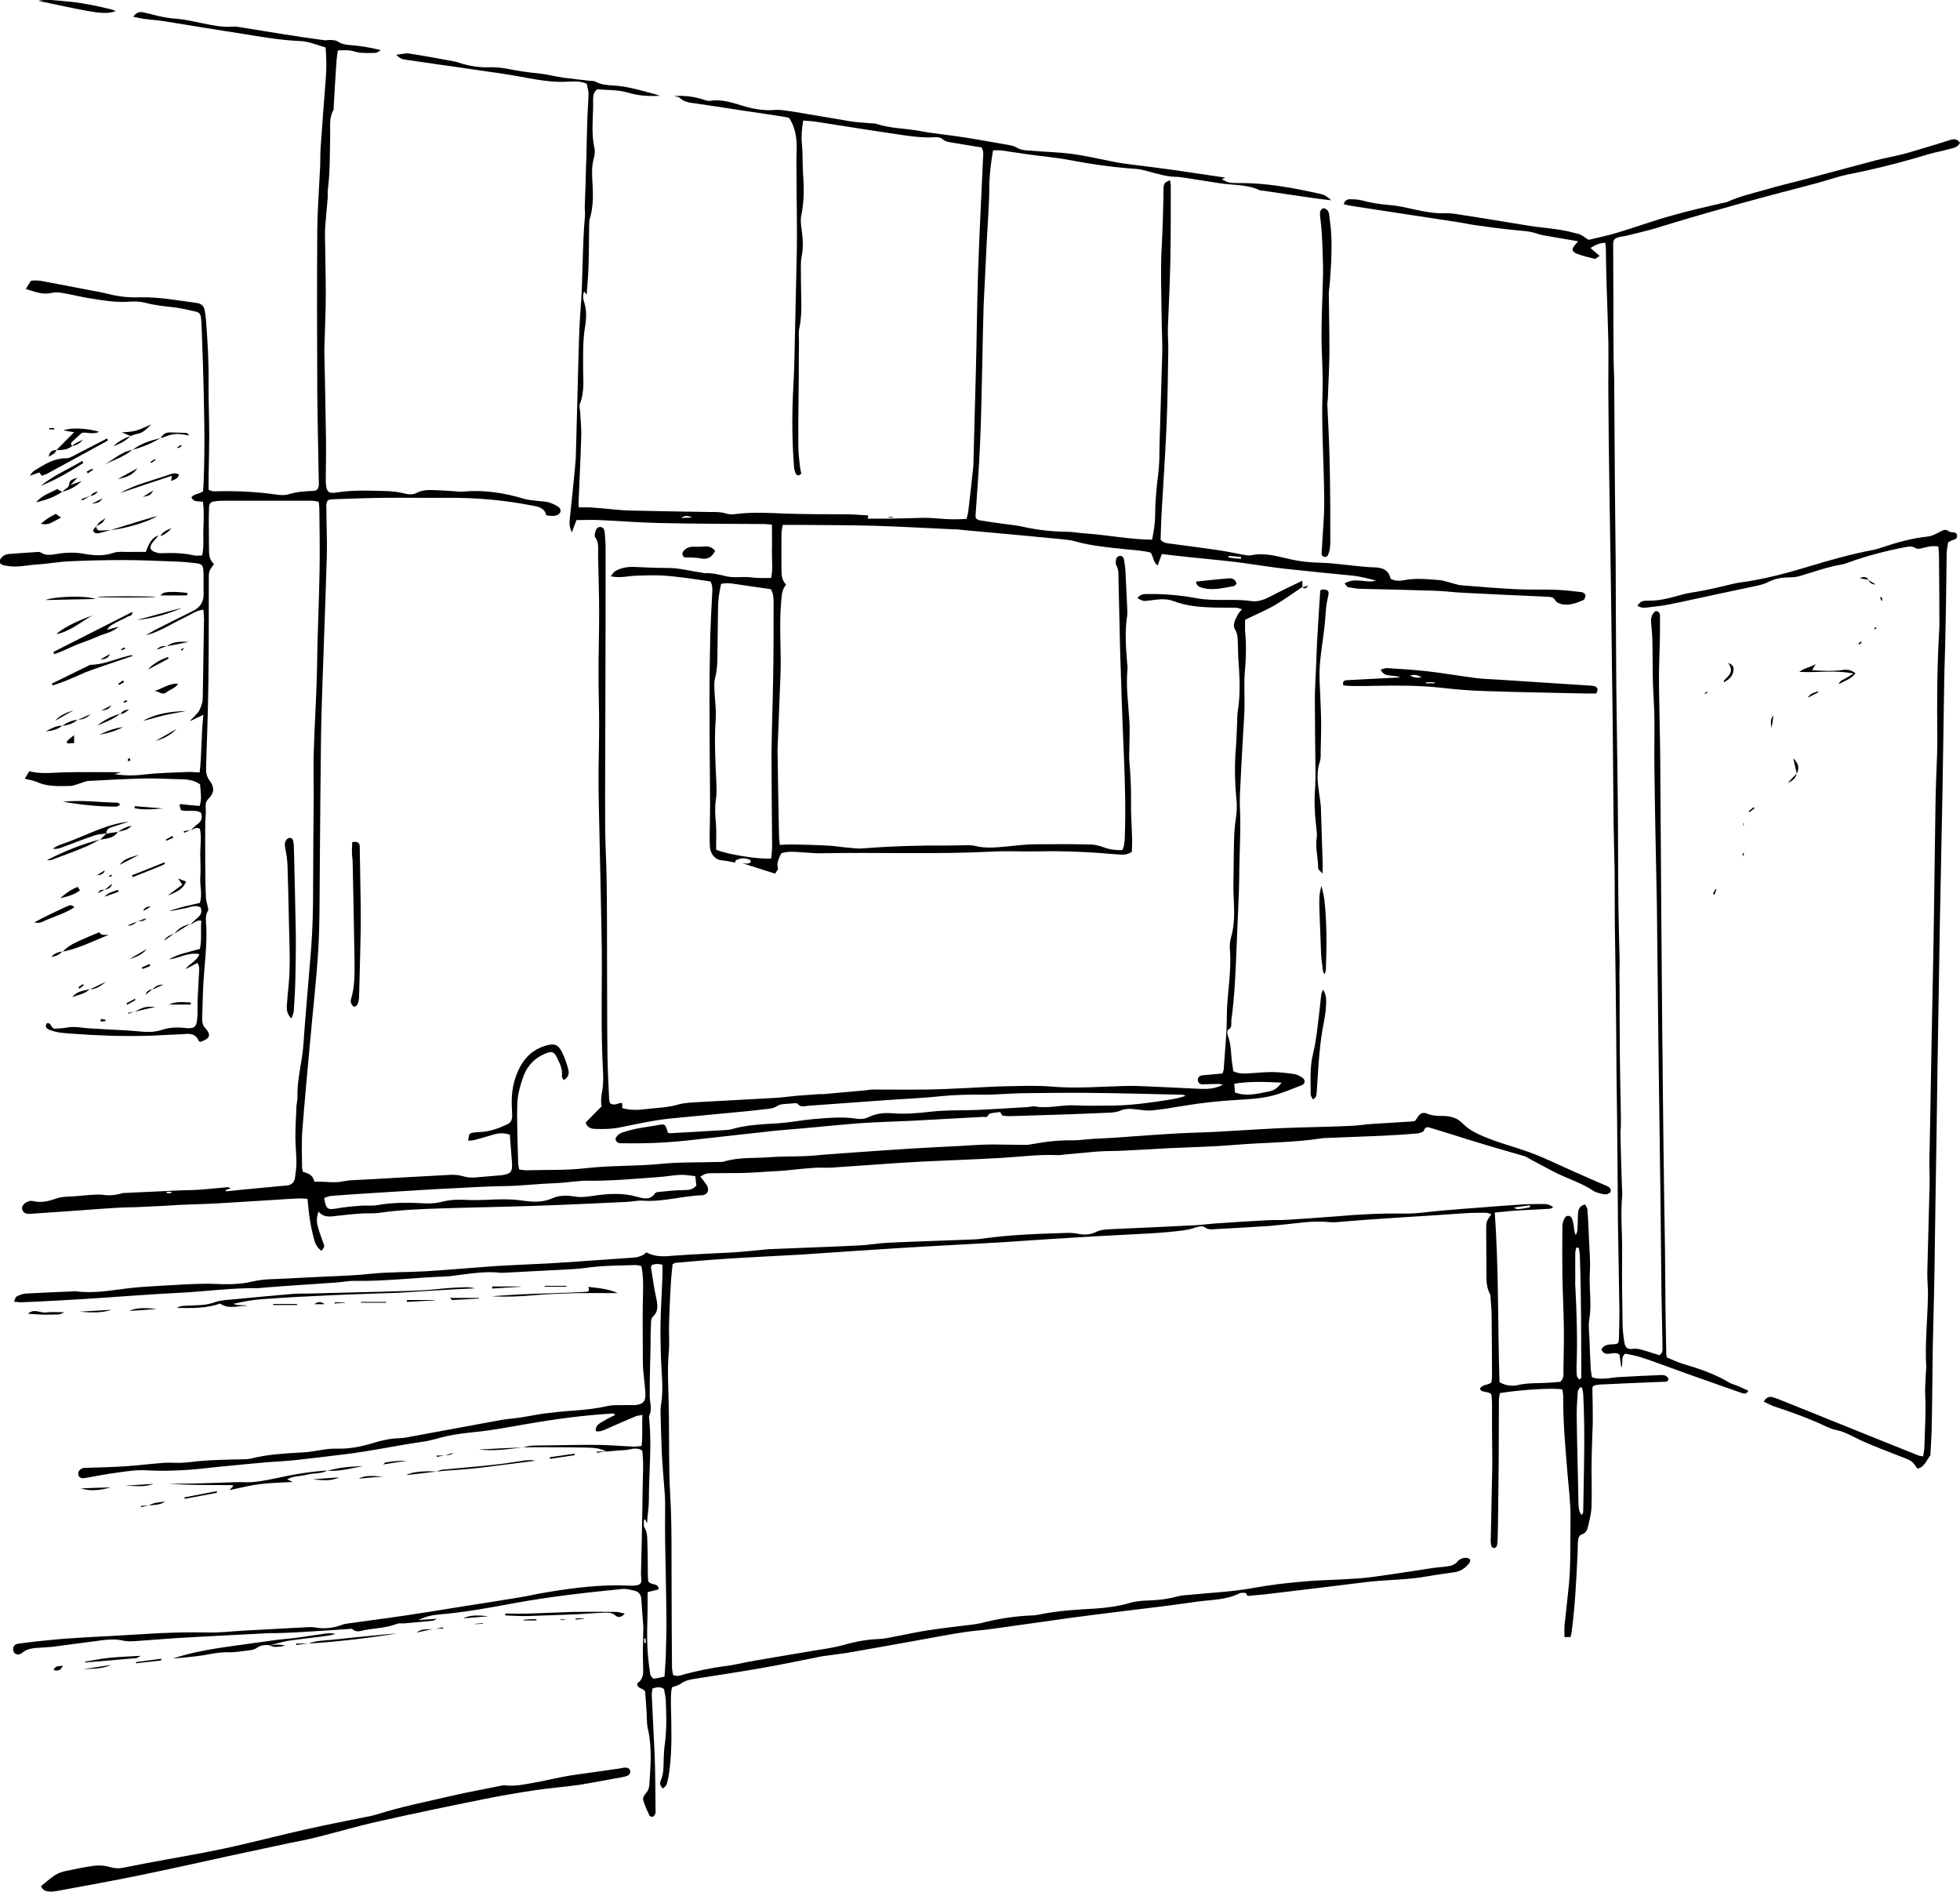 <?xml version="1.0" encoding="utf-8"?>
<!-- Generator: Adobe Illustrator 25.4.1, SVG Export Plug-In . SVG Version: 6.00 Build 0)  -->
<svg version="1.1" id="Layer_1" xmlns="http://www.w3.org/2000/svg" xmlns:xlink="http://www.w3.org/1999/xlink" x="0px" y="0px"
	 viewBox="0 0 941.5 908.6" style="enable-background:new 0 0 941.5 908.6;" xml:space="preserve">
<g>
	<path d="M91.7,398.7c1-0.9,2-2,3.1-2.8c1.9-1.4,2.7-3.1,1.7-5.6c-2.9-1.7-6.2-0.2-9.6-1.2c-0.2-0.7-0.4-1.6-0.7-2.4
		c0.3-0.2,0.5-0.6,0.7-0.5c1.4,0.1,2.8,0.4,4.3,0.5c1.6,0.2,3.1,0.2,4.7,0.4c1.2-3.7,0.4-6.9,0.2-10.4c-2.5-1.7-5.2-2.3-8.2-2.4
		c-6.1-0.1-12.1-0.5-18.2-0.4c-9.1,0.2-18.2,0.7-27.3,1.2c-1.1,0.1-2.1,0.6-3.2,0.9c-1.8,0.5-3.6,1.4-5.5,1.5
		c-5.4,0.1-10.9,0.4-16-1.9c-1.7-0.8-3.6-1-5.8-1.6c0.8-1.3,1.4-2.3,2.2-3.6c5.1,1.4,10.2,0.8,15.3,0.6c9.4-0.3,18.9-0.1,28.9-0.1
		c-1.4,0.4-2.4,0.7-3.3,0.9c4.8,0.8,9.5,0.8,14.3,0.2c6.8-0.8,13.7-0.9,20.5-1.2c1.9-0.1,3.8,0.1,6.1,0.2c1.1-9.1,0.7-18.1,1.8-27.7
		c-2.3,1.1-3.9,1.9-6.5,3.1c1.9-2.4,3.7-3.4,4.7-5.5c0.9-2,1.5-3.8,1.5-5.8c0.2-12.6,0.4-25.3,0.6-37.9c0-1.4-0.2-2.8-0.3-4.4
		c-3.8,0.5-6.4,2.6-9.4,4c-3,1.4-5.9,3.1-8.9,4.6c-2.9,1.5-5.9,2.9-9.3,3.7c1.4-0.8,2.8-1.7,4.3-2.5c6-3,12-6.1,18-9
		c3.7-1.8,5.6-4.5,5.4-8.6c-0.1-3.5,0.1-7-0.1-10.5c-0.1-3-0.6-3.6-3.6-4c-3.3-0.4-6.7-0.7-10-0.8c-8.3-0.3-16.6-0.7-24.9-0.7
		c-8.6,0-17.3,0.2-25.9,0.6c-5.1,0.2-10.1,1.2-15.2,1.5c-5.1,0.3-10.1,1.7-15.2,0.6c-1.2-0.2-2.6-0.3-3.3-2c0.8-2,2.3-3.4,4.5-3.6
		c4.8-0.4,9.6-0.7,14.3-1c0.3,0,0.7,0,0.9,0.1c3.1,2.2,6.5,1,9.7,0.6c3.8-0.5,7.6-0.5,11.4,0.2c4.7,0.8,9.4,1.2,14.2-0.5
		c2.2-0.7,4.7-0.4,7.1-0.4c2.7-0.1,5.4,0,8.3,0c1.4-3.4,2.5-6.9,6.4-8l-0.1-0.1c-1,1.2-2.1,2.4-3.1,3.7c-1.7,2.2-1.1,3.8,1.7,4.6
		c0.9,0.3,1.9,0.5,2.8,0.4c5.3-0.2,10.5-0.1,15.7,1.1c1,0.2,2.2,0,3.7,0c1-4.4,0.4-8.7,0.6-13c0.2-4.3,0.3-8.6-0.2-12.8
		c-4.4-0.3-4.4-0.3-5.6-2.1c1.3-1.8,3.7-1.5,5.6-2.9c0.1-1.4,0.3-3,0.3-4.5c0.8-18.7,0.2-37.4-0.3-56.1c-0.2-6.6-0.5-13.1-0.7-19.7
		c0-1.1-0.2-2.2-0.3-3.3c-0.1-1.4-0.9-2.4-2.3-2.7c-3.6-0.8-7.2-1.7-10.8-2.1c-4.6-0.5-9.2-1-13.7-2.2c-2.4-0.6-5.1-0.7-7.6-0.5
		c-6.6,0.5-13.1-0.7-19.5-1.7c-4.3-0.7-8.4-1.8-12.7-2.5c-1.7-0.3-3.5-0.4-5.2,0c-4.3,1-8-0.6-12.3-1.9c1-1.6,1.7-2.8,2.4-3.9
		c3.2-0.6,6.2,0.3,9.1,0.8c6.3,1.2,12.5,2.4,18.8,3.6c3.1,0.6,6.3,1.1,9.4,1.9c5,1.3,10.1,1.8,15.2,1.6c9.2-0.2,18.1,1.5,27.1,2.7
		c2.6,0.3,3.6,1.7,4,3.9c0.2,1.3,0.4,2.5,0.5,3.8c0.8,10.2,1.4,20.4,1.3,30.7c-0.1,8.5,0.3,16.9,0.3,25.4c0,6.5-0.2,13.1-0.3,19.7
		c0,2.1,0,4.1,0,6.3c1,0.3,1.7,0.7,2.5,0.7c9.9-0.3,19.8,0.1,29.7,1.5c2,0.3,4.3,0.5,6.2-0.1c3.9-1.2,7.8-1.5,11.8-1.6
		c0.6,0,1.2-0.3,1.7-0.4c1.5-1.6,1-3.5,1-5.2c-0.2-13.8-0.6-27.5-0.7-41.3c-0.1-26.1-0.2-52.1,0-78.2c0.1-10.4,0.9-20.7,1.4-31.1
		c0.1-2.9,0-5.8,0.2-8.6c0.8-11.2,1.6-22.3,2.5-33.5c0.4-4.8,0.3-9.6-0.1-14.7c-4.2-1.2-8.2-3-12.5-3.1c-9.3-0.4-18.4-2-27.6-3.5
		c-12.5-1.9-24.9-4-37.4-6c-3.2-0.5-6.4-0.7-9.5-1.1c-1.7-0.2-3.4-0.7-5.4-1c1.2-1.9,2.7-2.4,4.3-2.3C70.5,6.4,72,6.6,73.3,7
		c4,1.1,8.1,1.8,12.3,2.1c3.6,0.3,7.2,1.2,10.8,1.9c5,1,10,2.2,15.2,1.8c1.1-0.1,2.3,0,3.4,0.2c6.8,1.1,13.5,2.2,20.3,3.3
		c6.8,1.1,13.6,2.1,20.4,3c1.1,0.2,2.2-0.2,3.3-0.1c1.1,0.1,2.3,0.1,3.2,0.7c2,1.4,4.1,1.6,6.4,1.8c4.6,0.4,9.1,1,14.3,2.4
		c-1.2,0.7-1.8,1.3-2.4,1.3c-2.5,0.1-5.1,0.1-7.6-0.1c-1.7-0.2-3.4-0.9-5.1-1.1c-1.7-0.2-3.4,0-5.5,0c-0.3,2.1-0.6,3.9-0.7,5.8
		c-0.5,7-0.9,14-1.3,21.1c0,0.6,0.1,1.4-0.2,1.9c-2.1,3.7-1.4,7.8-1.5,11.7c-0.2,8.8,0,17.6-1.1,26.3c-0.2,1.4,0,2.9-0.1,4.3
		c-0.3,3.8-0.7,7.6-1,11.4c-0.2,1.9-0.3,3.8-0.3,5.7c0.1,9.6,0.4,19.2,0.4,28.8c0,7.8-0.4,15.7-0.6,23.5c0,1.3-0.1,2.6-0.1,3.8
		c0.3,14.2,0.6,28.5,0.8,42.7c0.1,6.2-0.1,12.5-0.1,18.7c0,1,0,1.9,0.1,2.9c0.3,3.3,1.3,4.3,4.7,3.8c8.4-1.4,16.9-0.9,25.3-0.7
		c2.8,0.1,5.7,0.6,8.5,1.3c1.9,0.4,3.6,0.3,5.1-0.5c2.7-1.4,5.6-1.4,8.4-1.3c3,0.1,6.1,0.3,9.1,0.5c1.6,0.1,3.2,0.4,4.8,0.2
		c10-0.9,19.7,0.6,29.3,3.5c2.1,0.6,4.4,0.7,6.6,1c1.7,0.2,3.6,0.2,5.2,0.7c1.6,0.5,3.3,1.2,4.7,2.2c1.7,1.3,1.1,3.3-0.9,4
		c-0.6,0.2-1.3,0.3-1.9,0.3c-0.9,0-1.9-0.1-3.1-0.3c-0.7-3.4-3.5-4.1-6.4-4.6c-13.5-2.7-27.2-3.9-41-3.8c-10.2,0.1-20.5-0.1-30.7,0
		c-8.2,0.1-16.3,0.4-24.5,0.7c-0.8,0-1.6,0.2-2.2,0.4c-1.2,1.5-0.8,3.2-0.8,4.8c0,7.2,0.4,14.4,0.2,21.6
		c-0.6,20.6-1.4,41.2-2.1,61.8c-0.3,8.8-0.6,17.6-0.7,26.4c-0.3,21.6-0.4,43.2-0.6,64.8c-0.1,12.1,0,24.3-0.7,36.4
		c-0.9,14.7-2.6,29.3-3.9,43.9c-1.3,14.5-2.7,29-3.8,43.5c-0.4,5.7-0.1,11.5-0.1,17.3c0,0.6,0.3,1.2,0.4,2.1
		c2.4,0.7,4.9,1.5,5.5,4.8c4.7-0.3,9.3,0.8,13.9-0.2c1.1-0.2,2.2-0.4,3.3-0.5c8-0.4,15.9-0.8,23.9-1.3c8-0.4,16-0.9,23.9-1.3
		c2.2-0.1,4.5,0,6.6,0.7c2.1,0.6,4,0.7,6.1,0.5c3.5-0.3,7-0.6,10.5-0.9c0.5,0,1-0.1,1.4-0.1c4.9-0.6,5.7-1.6,5.3-6.6
		c-0.3-4.3-0.7-8.6-1-12.9c-2.8-1-5.6-0.8-8.4,0.1c-2.9,0.9-5.8,1.7-8.8,2.5c-0.9,0.2-1.8,0.2-2.8,0.3c0.4-3.4,0.5-3.6,2.5-3.9
		c1.1-0.2,2.2-0.2,3.3-0.3c4.6-0.2,8.7-1.7,12.8-3.6c1.8-0.8,2.4-2,2.5-3.7c0.1-1.3-0.1-2.6-0.1-3.8c-0.3-5.5,0.1-10.9,2.1-16.1
		c2.5-6.7,6.6-12,13.9-14.2c4.3-1.3,6.2-0.8,8.2,3.3c1.2,2.6,2.2,5.3,2.9,8.1c0.5,1.9,0.1,3.8-2.3,5.1c-0.3-0.8-0.9-1.5-0.8-2
		c0.5-3.4-1.1-6.2-2.5-9.1c-1.2-2.5-2.4-2.9-5.1-1.8c-5.2,2-8.9,5.8-10.8,10.9c-1.5,4.1-2.8,8.6-3,13c-0.3,9.6,0.2,19.2,0.4,28.8
		c0,0.9,0.3,1.9,0.5,3.1c1.1,0.1,2.2,0.4,3.2,0.4c9.6-0.3,19.2,0.1,28.7-1c12.1-1.4,24.3-0.9,36.4-2.1c8.9-0.9,17.9-0.6,26.8-0.9
		c1.1,0,2.3,0.1,3.3-0.2c7.2-2.2,14.6-1.5,21.9-2.1c5.6-0.4,11.2-0.3,16.8-0.5c3-0.1,6.1-0.4,9.1-0.7c4.1-0.3,8.3-0.6,12.4-0.9
		c9.7-0.7,19.5-1.4,29.2-2c8.1-0.5,16.3-0.9,24.4-1.3c2.9-0.2,5.7-0.4,8.6-0.5c2.1-0.1,4.2-0.2,6.2-0.2c5.4,0,10.9,0.2,16.3,0.2
		c1.1,0,2.2-0.2,3.3-0.4c6.5-1.2,12.9-1.9,19.5-1.8c3.2,0,6.4-0.5,9.6-0.7c3.2-0.2,6.4-0.3,9.6-0.5c13.4-0.9,26.8-2.1,40.2-2.5
		c13.1-0.4,26.2-1.5,39.3-2.1c11.3-0.5,22.7-0.6,34-1.1c3.8-0.1,7.6-0.8,11.5-1c5.9-0.4,11.8-0.7,17.7-1.1c0.8,0,1.6-0.2,2.3-0.3
		c0.3-0.5,0.6-0.8,0.9-1.2c1.4-2.4,2.6-3.2,4.9-2.3c2.5,1,4.9,1.1,7.5,1.1c3.6,0,7.1,0.9,9.6,3.6c3.8,3.9,8.8,5.8,13.7,7.7
		c6.7,2.5,13.7,4.3,20.4,6.9c6.5,2.5,12.9,5.7,19.3,8.5c5.3,2.3,10.5,4.7,15.8,6.9c1.5,0.6,2.1,1.3,1.9,2.9c-1.1,1.1-2.4,1.4-3.9,1
		c-1.5-0.4-3.2-0.7-4.5-1.6c-5.4-3.6-11.5-5.5-17.3-8.3c-4.3-2.1-8.5-4.5-12.7-6.7c-1.1-0.6-2.2-1.4-3.4-1.7c-6-1.8-12-3.4-17.9-5.2
		c-3.1-0.9-6.1-1.9-9.2-2.8c-5.8-1.8-11.6-3.7-17.4-5.4c-1.2-0.4-2.7-1-3.4,1.2c-0.2,0.7-2.1,1.3-3.3,1.4
		c-5.4,0.5-10.8,0.8-16.3,1.1c-9.3,0.4-18.5,0.7-27.8,1.1c-0.5,0-1,0-1.4,0.1c-13.9,2.2-28.1,2-42.1,3.2
		c-10.7,0.9-21.4,1.1-32.1,1.6c-7.3,0.4-14.7,0.9-22,1.2c-4,0.2-8,0.1-12,0.4c-5.1,0.4-10.2,1-15.3,1.4c-1.3,0.1-2.6,0.4-3.8,0.3
		c-9.3-0.4-18.5,0.9-27.7,1.4c-12.3,0.7-24.6,1.1-36.9,1.7c-4,0.2-8,0.5-12,0.7c-10.5,0.7-21,1.5-31.6,2.2c-2.7,0.2-5.4-0.1-8.1,0.1
		c-4.8,0.3-9.5,0.8-14.3,1.3c-2.1,0.2-4.1,0.3-6.2,0.4c-4.9,0.3-9.9,0.7-14.8,0.8c-4.6,0.1-9.3,0-13.9,0.1c-3.2,0-3.2,0.1-6,1.6
		c1,1.3,2,2.5,2.9,3.8c1.7,2.5,0.7,5.1-2.3,5.2c-9.4,0.3-18.6,3.3-28.1,2.6c-2.7-0.2-5.4,0.5-8.1,0.6c-14.9,0.7-29.7,1.4-44.6,1.9
		c-14.7,0.5-29.4,0.7-44.1,1.2c-9.9,0.3-19.8,0.7-29.7,2.1c-3.1,0.5-6.4,0.1-9.6,0.4c-4.3,0.3-8.6,0.8-12.9,1.3
		c-2.6,0.3-5.1,0-6.9-2.3c-0.9,2.9-1.1,4.7-0.2,7.7c0.8,2.8,1.8,5.4,2.8,8.2c0.3,1,0.3,1-1.1,3c-1.6-1.1-2.7-2.6-3.3-4.4
		c-0.9-3.2-1.7-6.5-2.2-9.8c-0.6-3.4-0.9-6.9-1.3-10.8c-1.4-0.1-2.6-0.2-3.8-0.2c-4,0.2-8,0.4-12,0.7c-8.6,0.5-17.2,1.1-25.8,1.6
		c-6.5,0.4-13.1,0.5-19.7,0.8c-2.7,0.1-5.4,0.4-8.1,0.5c-4.3,0.2-8.6,0.4-12.9,0.6c-3,0.1-6.1,0.1-9.1,0.3
		c-5.7,0.3-11.5,0.8-17.2,1.2c-7.7,0.5-15.3,1.1-23,1.6c-1.1,0.1-2.3,0.2-3.3,0c-1.4-0.3-2.2-1.4-2.2-2.8c0-0.8,0.8-1.7,1.4-2.2
		c1.2-0.8,2.4-1.4,4-1c3.7,0.9,7.3,0.1,10.8-1.2c2.2-0.8,4.3-0.9,6.6-1c3.5-0.1,7-0.6,10.5-0.8c1.9-0.1,3.9-0.3,5.7,0
		c2.6,0.4,5.1,0.2,7.6-0.4c0.8-0.2,1.6-0.5,2.3-0.5c8.6-0.4,17.2-0.8,25.9-1.2c3.5-0.2,7-0.1,10.5-0.4c4.5-0.3,8.9-0.8,13.4-1.2
		c0.4,0,0.8,0.3,1.6,0.5c-1.1,0.4-1.8,0.7-2.7,1c0.2,0.2,0.5,0.5,0.6,0.5c2.5-0.2,5.1-0.6,7.6-0.8c6.4-0.6,12.7-1.2,19.1-1.8
		c0.8-0.1,1.6-0.1,2.4-0.2c2.2-0.3,3.5-1.5,3.8-3.7c0.3-2.4,0.7-4.8,0.7-7.1c0-4.1-0.5-8.3-0.5-12.4c0-4.9,0.3-9.9,0.5-14.8
		c0.1-1.4,0.5-2.9,0.5-4.3c-0.2-6.4,1.1-12.7,2.1-19c0.9-5.5,1-11.1,1.5-16.7c1-12.1,2-24.2,3-36.3c0.7-9.4,0.9-18.8,0.9-28.2
		c0-15,0.2-30.1,0.3-45.1c0-6.6-0.2-13.1,0-19.7c0.3-11.3,1-22.7,1.4-34c0.2-6.2,0.3-12.5,0.4-18.7c0.3-11.7,0.8-23.3,1-35
		c0.2-10.1,0-20.2-0.1-30.2c0-0.9-0.2-1.9-0.3-3.2c-1.2-0.2-2.4-0.5-3.6-0.5c-13.6,0-27.2,0-40.8,0c-1.6,0-3.2,0-4.8,0.2
		c-2.8,0.3-3.4,0.8-3.5,3.5c-0.1,2.6-0.1,5.1-0.1,7.7c0,4.2,0.1,8.3,0.1,12.5c0,2.5,0.4,4.8,2.4,6.5c-0.8,1.2-1.8,2.3-2.2,3.5
		c-0.4,1.3-0.3,2.8-0.3,4.3c0,16.3,0,32.6-0.2,48.9c-0.2,13.4-0.6,26.9-1.1,40.3c-0.1,2.6,0,4.9,1.8,7.2c2.3,3,2.1,5.8-0.6,8.5
		c-1.3,1.3-1.5,2.5-1.4,4.2c0.2,2.3-0.1,4.7-0.2,7.1c0,7.2-0.1,14.4,0,21.6c0,4.8,0.1,9.6,0.3,14.4c0,1.4,0.5,2.8,0.8,4.2
		c0.1,0.8,0.6,1.8,0.2,2.3c-1.5,2.6-0.9,5.3-0.8,8c0.4,9-0.9,17.9-1.4,26.8c-0.3,5.7-0.4,11.5-0.6,17.3c0,1.6,0.3,3,1.5,4.3
		c3,3.4,2.3,5-2.3,6.6c-0.3-0.1-0.7-0.2-0.8-0.4c-1.1-2.8-3.2-3.6-6.1-3.4c-4,0.3-8,0.4-12,0.6c-2.2,0.1-4.5,0.3-6.7,0.3
		c-12,0.3-24-0.1-35.9-1c-3.8-0.3-7.7-0.4-11.3-2c-1.5-0.7-1.9-1.6-1-3c2.1-0.5,1.8,2,3.6,2.6c1.6-0.1,3.7-0.2,5.7-0.5
		c2.9-0.6,5.7-0.3,8.6,0.1c3.5,0.4,7,0.4,10.5,0.7c5.7,0.3,11.5,0.5,17.2,1.1c3.3,0.3,6.5,0.2,9.5-0.8c3.6-1.2,7.1-1.4,10.9-1
		c5,0.6,6-0.3,6.3-5.2c0.2-2.6,0-5.1,0.1-7.7c0.2-4.5,0.5-8.9,0.7-13.4c0.1-1.6,0.4-3.2-0.8-4.9c-1.7,0.9-3.4,1.8-5.7,3
		c2.1-2.9,5.4-3.8,6.7-7.2c-5.4-1.1-9.9,2-14.7,2.5c4.5-2.6,9.5-3.5,14.9-5c1-4.4,0.3-9,0.7-13.6c-2.5-0.5-3.7,1.5-5.5,2l0.1,0.1
		c1.2-1.2,2.4-2.5,3.7-3.6c1.6-1.3,2.1-2.7,1.4-4.8c-2.6-1.6-5.2,0-7.7,0.4c-2.4,0.3-4.8,1.2-7.4,1.2c2.4-0.7,4.8-1.5,7.2-2.1
		c2.4-0.6,4.9-1.1,7.5-1.7c1.3-4.1,0-8.1,0.2-12c0.3-4,0-8,0-11.9c0-3.9,0.7-7.9-0.2-11.7C94.3,396.9,93.1,398.3,91.7,398.7
		L91.7,398.7z M334,564.9c-1.5-0.2-2.4-0.2-3.3-0.4c-4.7-0.7-9.2,0.5-13.8,0.8c-12,0.9-23.9,2-35.9,1.8c-1,0-1.9,0.1-2.9,0.2
		c-4,0.3-7.9,0.9-11.9,1c-8.1,0.3-16.2,1.3-24.3,1.4c-9.9,0.1-19.8,0.9-29.7,1.3c-1.3,0.1-2.6,0.1-3.8,0.2
		c-9.7,0.6-19.5,1.2-29.2,1.8c-6.7,0.4-13.4,0.9-20.1,1.4c-1.2,0.1-2.3,0.6-3.4,1c0.9,5.4,1.6,5.8,6.2,5c3.8-0.7,7.6-1,11.4-1.3
		c2.7-0.2,5.5,0.2,8.1-0.3c7.8-1.4,15.6-1.2,23.4-0.8c2.5,0.1,5.1-0.2,7.6-0.8c3.8-1,7.5-1.1,11.4-0.9c3.2,0.2,6.4,0.1,9.6,0
		c5.7-0.3,11.5-0.5,17.2,0.3c4.9,0.7,9.8,1.1,14.6-1c3.4-1.6,7.2-1.5,10.9-0.9c2.9,0.5,5.7,0.1,8.6-0.3c7.1-1.1,14.2-1.6,21.3,0.4
		c2.8,0.8,6.3,1.9,8.7-1.7c0.3-0.4,1.1-0.6,1.7-0.6c4.1-0.4,8.3-0.9,12.4-0.9c2.2,0,4.1-0.3,5.7-2.2
		C334.3,568.1,334.2,566.7,334,564.9z M79.7,572.8c0.6,0.2,0.8,0.3,0.9,0.3c0.6,0,1.2,0,1.8-0.1c0-0.2-0.1-0.5-0.1-0.5
		c-0.6-0.1-1.2-0.1-1.8-0.1C80.3,572.4,80.2,572.5,79.7,572.8z"/>
	<path d="M291.2,697.2c-2.7-1.6-5.8-1.8-8.8-1.9c-8.8-0.2-17.5-0.2-26.3-0.2c-1.8,0-3.5,0.1-5.3,0.1l0.1,0.1
		c1.4-0.3,2.7-0.8,4.1-0.9c3-0.2,6.1-0.1,9.1-0.2c8-0.1,16-0.3,24-0.2c5.4,0.1,10.8,0.6,16.2,0.8c1.2,0.1,2.4-0.2,3.9-0.3
		c0.6-5.1,0.1-9.8,0.4-14.9c-1.4,0.3-2.3,0.3-3.1,0.6c-4.7,2-9.4,4-14.1,6.1c-1.6,0.7-3.1,1.5-5.2,1.1c-0.3-3,2-3.8,3.8-4.9
		c1.7-1.1,3.6-1.9,5.5-2.9c-0.5-0.4-0.7-0.7-0.9-0.7c-14,0.8-28,2.7-41.8,5.1c-8.2,1.4-16.4,3-24.6,3.8c-4.6,0.5-9.2,1-13.7,2
		c-3.9,0.9-7.7,2.2-11.6,2.7c-12.5,1.8-24.8,4.5-37.3,6c-8.2,1-16.5,2-24.7,2.9c-4.1,0.4-8.3,0.6-12.4,0.9
		c-8.1,0.7-16.2,1.5-24.3,2.3c-4.8,0.5-9.5,1.1-14.3,1.4c-6.5,0.4-13,0.6-19.6,0.2c-4.4-0.3-8.9,0.4-13.3,1
		c-5.4,0.7-10.7,1.7-16.1,2.7c-1.4,0.2-2.6,0.2-3.2-1.3c-0.5-1.6,0.6-3.1,2.3-3.5c0.5-0.1,1-0.1,1.4-0.1c6.1-0.2,12.1-0.3,18.2-0.7
		c6.4-0.4,12.7-1.2,19.1-1.7c2.7-0.2,5.4,0.1,8.1,0c2.9-0.1,5.7-0.5,8.6-0.8c3.3-0.3,6.7-0.5,10-0.6c4-0.2,8-0.2,12-0.3
		c1,0,1.9-0.1,2.9-0.3c8.2-2.1,16.7-2.5,25.1-3c4-0.2,7.9-1.1,11.9-1.6c1.7-0.2,3.5-0.2,5.2-0.2c5.8,0.1,11.5-1.1,17-2.8
		c4-1.2,8-2.1,12.2-2.2c1.8-0.1,3.5-0.3,5.2-0.7c14.5-2.6,28.9-5.4,43.4-8c3.3-0.6,6.7-0.8,10-1.3c3.8-0.6,7.5-1.4,11.3-1.9
		c4.8-0.6,9.5-1.1,14.3-1.4c5.4-0.4,10.8-1,16.1-2.2c2.2-0.5,4.5-0.4,6.7-0.4c1.9-0.1,3.8,0,5.8,0c4.3-0.2,5.8-1.7,5.5-5.9
		c-0.2-3.5-0.7-7-1-10.5c-0.1-1.4-0.2-2.9-0.2-4.3c0-7-0.1-14.1-0.1-21.1c0-4.5,0.1-9,0.2-13.4c0.1-3.8,0-7.6-0.8-11.6
		c-1-0.2-1.9-0.5-2.8-0.5c-7.8,0.3-15.6,0.2-23.4,1.3c-5.5,0.8-11.2,0.9-16.7,1.2c-7.7,0.4-15.3,0.8-23,1.2c-0.6,0-1.3,0.1-1.9,0
		c-8-0.9-15.9,0.7-23.8,1.6c-0.8,0.1-1.6,0.2-2.4,0.2c-14.7,0.5-29.3,2.4-44,2.1c-2.9,0-5.7,0.6-8.6,0.8c-5.4,0.4-10.8,0.7-16.2,1.1
		c-6.4,0.4-12.7,0.9-19.1,1.4c-0.6,0-1.3,0.2-1.9,0.2c-13.1-0.2-26.1,1.7-39.2,2.3c-12.3,0.6-24.6,1.6-36.8,2.4
		c-7.2,0.5-14.4,0.9-21.5,1.3c-5.6,0.3-11.2,0.6-16.8,0.8c-0.9,0-1.9-0.2-3.3-0.3c0.6-1.1,0.7-2.2,1.3-2.5c1.4-0.7,2.9-1.3,4.4-1.4
		c7.2-0.4,14.4-0.7,21.6-1c0.8,0,1.6-0.2,2.4-0.1c8.7,1.2,17.2-0.5,25.7-1.5c5.4-0.6,10.8-0.9,16.3-1.2c6.5-0.4,13.1-0.8,19.6-0.9
		c4.1-0.1,8.3,0.3,12.4,0.2c3.3-0.1,6.7-0.3,10-1.1c3.3-0.8,6.6-1.2,9.9-1.3c5.6-0.2,11.2-0.5,16.8-0.8c10.4-0.6,20.8-0.7,31.1-1.8
		c8.8-0.9,17.6-0.7,26.3-1.2c11.2-0.7,22.3-1.7,33.5-2.5c8-0.5,16-0.8,23.9-1.2c6.2-0.3,12.4-0.8,18.6-1.2c7.7-0.5,15.3-1.1,23-1.6
		c2.6-0.2,5-0.6,7-2.6c4.3,2.4,8.7,2,13.2,1.6c9.1-0.7,18.2-1,27.3-1.5c3.3-0.2,6.7-0.5,10-0.8c2.7-0.2,5.4-0.6,8.1-0.8
		c14.5-0.6,29.1-1.1,43.6-1.8c4.6-0.2,9.2-1.1,13.8-1.3c12.9-0.6,25.9-1,38.8-1.5c1.8-0.1,3.5-0.1,5.3-0.3c13.6-2,27.4-2.5,41.1-2.9
		c2.1-0.1,4.2,0,6.2,0.4c2.9,0.6,5.7,0.5,8.4-0.8c2.2-1.1,4.6-1.3,7-1.4c13.6-0.6,27.1-1.2,40.7-1.9c4-0.2,7.9-0.8,11.9-1
		c7.5-0.5,15-1,22.5-1.4c3.2-0.2,6.4,0,9.6-0.2c7.7-0.5,15.3-1,23-1.6c11.2-1,22.3-1.6,33.5-1.4c5.9,0.1,11.8-0.9,17.7-1.4
		c6.7-0.6,13.4-1.1,20.1-1.6c6.4-0.5,12.7-1,19.1-1.4c3.5-0.2,7-0.2,10.5-0.2c1.4,0,2.7,0.5,4.2,1.5c-0.6,0.3-1.1,0.8-1.7,0.8
		c-5.1,0.3-10.2,0.5-15.3,0.8c-3.6,0.2-7.3,0.7-11.1,1c2,27.4,1.4,54.5,2.3,81.5c2.9,1.6,5.8,2,8.6,1.4c4.6-1.1,9.2-0.9,13.8-1.1
		c2.4-0.1,4.8-0.3,6.8-0.5c1.8-1.7,1.5-3.5,1.5-5.3c0.1-7,0.3-14.1,0.2-21.1c-0.1-8.5-0.6-16.9-0.7-25.4c-0.1-7.7-0.1-15.4,0-23
		c0-1.4,0.5-2.8,1.2-4c0.8-1.4,2.8-1.2,3.4,0.4c0.4,1,0.6,2.1,0.8,3.2c0.2,1.6,0.3,3.1,1,4.8c0.3-0.8,0.7-1.5,0.8-2.3
		c0.2-2.7,0.2-5.4,0.3-8.1c0.1-2,0.8-3.8,3.4-4.4c0.4,0.8,1,1.5,1.1,2.3c0.4,4.9,0.6,9.9,0.8,14.8c0.2,5.1,0.7,10.2,0.4,15.3
		c-0.5,7.7,1,15.3-0.3,23c-0.5,2.9,0,6.1,0.1,9.1c0.2,4.8,0.3,9.6,0.6,14.4c0.1,1.4,0.4,2.8,0.6,4.1c2.8,1,5.3,0.7,7.9,0.5
		c1.3-0.1,2.5-0.4,3.8-0.5c6.7-0.4,13.4-0.7,20.1-1c1.9-0.1,3.9-0.4,5,1.8c-0.3,1.6-1.6,1.4-2.7,1.4c-10.1,0.4-20.1,0.8-30.2,1.3
		c-1.1,0-2.2,0.4-3,0.5c-0.3,0.5-0.7,0.7-0.7,1c0.1,5.1,0.2,10.2,0.2,15.3c0,3.2-0.2,6.4-0.3,9.6c-0.1,4.5-0.3,8.9-0.3,13.4
		c0,6.2,0.2,12.5,0,18.7c-0.1,3.2-0.9,6.3-1.6,9.4c-0.4,1.9-1.1,3.6-3.4,4.2c-0.6,0.2-1.3,1.4-1.4,2.2c-0.3,2.2-0.2,4.5-0.3,6.7
		c-0.6,12.8-1.2,25.5-2.9,38.2c-0.1,0.6-0.3,1.2-0.5,2.1c-0.9,0-1.8,0-2.9,0c0-1.9-0.1-3.6,0-5.3c0.6-5.6,1.2-11.1,1.8-16.7
		c1.4-11.6,0.9-23.3,1.1-35c0.1-7.1-0.8-14-1.4-21c-1-12.4-2.2-24.8-2.1-37.3c0-1.2-0.2-2.5-0.4-3.6c-3.8-0.9-19.1,0-30,1.7
		c-0.2,1.1-0.5,2.3-0.5,3.5c-0.1,10.1,0,20.1-0.1,30.2c-0.1,8.5-0.2,16.9-0.3,25.4c0,3.5-0.1,7-0.2,10.6c0,1.3-0.1,2.6-0.4,3.8
		c-0.1,0.4-0.9,1-1.4,0.9c-0.5,0-1.2-0.6-1.3-1.1c-0.2-1.1-0.3-2.2-0.2-3.3c0.2-11.2,0.5-22.4,0.7-33.6c0.1-6.2-0.1-12.5-0.1-18.7
		c0-4.2,0-8.3,0-12.5c0-1.7-0.2-3.4-0.3-4.6c-1.9-1.8-4.5-0.5-5.5-2.6c1-2.3,3.7-1.6,5.5-3.1c0.1-0.9,0.3-1.9,0.3-3
		c0-9.8-0.1-19.5-0.2-29.3c0-2.7-0.3-5.4-0.5-8.1c0-0.6,0.1-1.4-0.2-1.9c-2.3-4.2-1.7-8.7-1.8-13.1c-0.1-5.8,0-11.5-0.1-17.3
		c0-4.6,0-4.6,2.5-8.1c-1-0.3-1.8-0.7-2.7-0.7c-3.2,0-6.4,0-9.6,0.2c-4.9,0.3-9.9,0.7-14.8,1c-11.2,0.7-22.3,1.4-33.5,2.2
		c-3.3,0.2-6.7,0.6-10,0.8c-2.4,0.2-4.8,0.5-7.2,0.3c-8.2-0.9-16.3,0.7-24.4,1.4c-1.3,0.1-2.5,0.3-3.8,0.4
		c-8.6,0.5-17.2,1.1-25.9,1.5c-2,0.1-4,0.6-5.9-0.9c-0.9-0.7-2.9-0.3-4.1,0.1c-4.4,1.6-9.1,1.8-13.7,2.3c-2.7,0.3-5.4,0.4-8.1,0.6
		c-9.4,0.5-18.8,1-28.3,1.5c-6.5,0.4-13.1,0.8-19.6,1.2c-8,0.5-15.9,1.1-23.9,1.6c-17.1,1-34.2,1.8-51.2,2.9c-15,0.9-30,2-45,3
		c-12,0.7-23.9,1.2-35.9,2c-8,0.5-15.9,1.2-23.9,1.9c-0.5,0-0.9,0.3-1.8,0.6c-0.3,2.7-0.6,5.5-0.8,8.3c-0.4,6.5-0.7,13.1-0.9,19.6
		c-0.2,5,0.3,9.9-0.2,14.9c-0.7,8.3-0.1,16.6,0,24.9c0,1.6,0.1,3.2,0.1,4.8c0.2,12.6-0.1,25.3,0.6,37.9c0.9,15,0.6,30.1,0.7,45.1
		c0,12.8,0.1,25.6,0.2,38.4c0,1.2,0.4,2.4,0.5,3.5c2.3,1,4.2,0,6-0.5c6.4-1.6,12.7-3,19.3-3.8c4.9-0.6,9.7-1.9,14.6-2.7
		c8.7-1.5,17.3-2.9,26-4.4c5.5-0.9,11-1.6,16.4-3.1c5.5-1.6,11.2-2.6,17-2.8c2.5-0.1,5-0.8,7.5-1.2c5.3-1,10.6-2.2,16-3
		c7-1.1,13.9-1.8,20.9-2.7c1.4-0.2,2.9-0.4,4.2-0.7c8.1-2.1,16.3-3.4,24.6-3.7c1.1,0,2.2-0.2,3.3-0.4c8.9-1.9,18.1-2.4,27.1-2.9
		c5.6-0.4,11.1-1.1,16.5-2.7c3-0.9,6.3-1.1,9.5-1.2c4.3-0.2,8.6-0.6,12.8-1.8c2.4-0.7,5-0.8,7.6-1c9.9-1,19.8-1.4,29.5-3.2
		c8-1.5,16.1-2.4,24.2-3.1c7.2-0.7,14.4-0.7,21.5-1.2c4.1-0.2,8.3-0.5,12.4-1.1c9.7-1.3,19.3-2.9,28.9-4.3c1.6-0.2,3.2-0.3,4.8-0.5
		c2.4-0.3,4.7-0.5,6.4-2.7c0.6-0.8,1.9-1.3,2.9-1.5c0.8-0.2,2,0,2.6,0.4c0.9,0.8,0.2,1.8-0.4,2.5c-1.7,2.1-3.8,3.4-6.4,3.9
		c-4.4,0.7-8.9,1.2-13.3,2c-9.8,1.8-19.7,1.6-29.6,2.8c-15.4,1.9-30.8,3.8-46.2,5.6c-3,0.4-6,0.6-9.1,0.9c-0.9,0.1-1.9,0.5-2.1-1.1
		c0-0.2-2.2-0.5-3.1-0.1c-6.8,3.5-14.3,3.1-21.5,4.2c-11.4,1.7-22.8,3-34.2,4.4c-8.9,1.1-17.8,2.2-26.6,3.4
		c-10.9,1.5-21.8,3.1-32.7,4.6c-3.5,0.5-7,1-10.5,1.3c-8.5,0.8-16.7,2.5-25.1,4c-12.7,2.3-25.5,4.6-38.2,6.8
		c-3.1,0.5-6.3,0.8-9.5,1.3c-1.1,0.1-2.2,0.3-3.3,0.5c-9.1,1.8-18.1,3.7-27.2,5.3c-10.7,1.9-21.5,3.5-32.2,5.2
		c-2.7,0.4-5.3,0.8-7.6,2.5c-1.1,0.8-2.6,1.1-4.2,1.7c-0.7,2.9-0.5,6-0.5,9c0.2,10.2,0.6,20.5-0.7,30.7c-0.3,2.4-0.7,4.7-1.4,7
		c-0.2,0.7-1.1,1.3-1.7,1.9c-1.7-1.3-1.6-2.8-1-4.1c1.4-3.2,1.2-6.6,1.3-9.9c0.1-2.6,0.2-5.1,0.6-7.6c0.9-7,0.7-14,0.4-21.1
		c-0.1-1.7-0.6-3.4-0.8-5c-1.8-1.3-3.5-1-5.6-0.3c-0.1,1.1-0.4,2.4-0.3,3.6c0.4,9.7,1,19.5,1.4,29.2c0.3,8.6,0.3,17.3,0.4,25.9
		c0,0.5,0.1,1-0.1,1.4c-0.2,0.5-0.6,1.2-1.1,1.4c-0.5,0.2-1.5,0-1.7-0.4c-1.1-2.4-2.3-4.9-3-7.4c-0.4-1.4,0.6-2.6,1.6-3.8
		c0.7-0.9,1.2-2.2,1.3-3.4c0.6-9.1,1.4-18.2-0.7-27.2c-0.7-3.1-0.4-6.4-0.7-9.5c-0.2-3-0.4-6-0.6-8.4c-1.3-1.9-3.9-1.2-3.8-3.9
		c3.3-2.1,2.9-5.5,2.8-9c-0.2-5.4,0-10.9,0.1-16.3c0-0.8,0.1-1.6,0-2.4c-0.3-4.1-0.7-8.3-0.9-12.4c-0.1-2.2-1-3.8-3.1-4.3
		c-2-0.5-4.1-1.1-6.1-0.9c-17.2,1.7-34.3,3.6-51.3,6.7c-12.4,2.3-24.8,4.6-37.4,5.6c-3.1,0.3-6.2,1.1-9.2,2.6
		c2.7-0.2,5.5-0.4,8.9-0.6c-1,0.5-1.4,0.9-1.8,0.9c-4.6,0.5-9.2,0.9-13.8,1.3c-1.3,0.1-2.6-0.2-3.8,0.3c-4.7,1.8-9.7,2-14.6,2.8
		c-2.2,0.3-4.6,1.7-6.7-0.4c-0.2-0.2-0.9,0-1.4,0c-8.9,0.6-17.9,1.2-26.8,1.7c-2.9,0.2-5.7,0.2-8.6,0.3c-1,0-1.9,0-2.9,0
		c-15,0.8-30,1.5-45,2.4c-6.4,0.4-12.7,1-19.1,1.4c-2.1,0.1-4.2,0.3-6.2-0.2c-3.4-0.8-6.7-0.6-10-0.2c-8.1,1-16.2,2.2-24.3,3.2
		c-1.9,0.2-3.8,0.2-5.7,0.4c-2.9,0.2-5.8,0.3-8.2,2.2c-0.1,0.1-0.3,0.2-0.4,0.3C9.3,794.9,8,794.9,7,794c-0.5-0.4-0.7-1.4-0.7-2.1
		c0.1-1.4,1.1-2.3,2.5-2.4c2.5-0.4,5.1-0.7,7.6-1c4.8-0.5,9.5-1,14.3-1.4c3.7-0.3,7.3-0.4,11-0.7c9.4-0.5,18.8-1,28.3-1.6
		c10.2-0.7,20.4-0.9,30.7-0.7c5.4,0.1,10.8-0.6,16.3-0.9c10.5-0.6,21.1-1.1,31.6-1.7c0.9,0,1.9,0,2.9,0.2c4.5,0.8,8.9,0.2,13.1-1.4
		c0.7-0.3,1.5-0.3,2.3-0.5c9.3-1.3,18.7-2.5,28-3.9c9.3-1.4,18.6-2.9,27.9-4.4c9-1.4,18-2.8,27-4.3c4.2-0.7,8.4-1.7,12.7-2.4
		c13.3-2.2,26.6-3.9,40.1-3.2c1.1,0.1,2.2,0,3.3-0.2c1.5-0.2,2.3-1.1,2.2-2.6c0-1-0.2-1.9-0.2-2.9c0.1-5.6,0.3-11.2,0.4-16.8
		c0.1-5.8,0.2-11.5,0.3-17.3c0.1-5.1,0.1-10.2,0.3-15.3c0.1-3.4,0-6.7-0.4-9.8c-3.1-2-5.9-0.2-8.7-0.2
		C296.9,696.6,294,697,291.2,697.2L291.2,697.2z M319.2,805.3c0.2-3.5,0.5-6.5,0.6-9.5c0.2-6.7,0.4-13.4,0.3-20.1
		c-0.1-11.7-0.4-23.3-0.6-35c-0.1-5.6,0-11.2,0-16.8c0-1.8,0-3.5-0.1-5.3c-0.5-6.9-1.1-13.7-1.5-20.6c-0.3-6.4-0.4-12.8-0.6-19.2
		c0-1.3,0-2.6,0.2-3.8c1.3-7.5,0.3-15,0-22.5c-0.2-5.9-0.3-11.8-0.2-17.7c0.2-7.2,0.6-14.3,0.9-21.5c0.1-1.9,0-3.8,0-5.8
		c-1.9-0.6-3.6-0.5-5.1,0.1c-0.2,0.5-0.4,0.8-0.4,1.1c0.8,4.9,1.4,9.8,2.5,14.6c0.7,3.4,1.3,6.5-1.7,9.2c-0.7,0.7-0.8,2.3-0.8,3.6
		c-0.2,3.5-0.2,7-0.2,10.5c-0.2,8-0.4,15.9-0.4,23.9c0,3.1,1.3,6.2-0.2,9.3c-0.3,0.6,0,1.6,0,2.4c1.2,12.6-0.2,25.2-0.2,37.9
		c0,3.6-0.6,7.3-0.9,11.5c-0.4-0.8-0.6-1.1-0.7-1.5c-0.1-0.1-0.2-0.3-0.3-0.3c-0.1,0-0.2,0.1-0.5,0.3c0.1,1.2-0.3,2.7,0.3,3.6
		c1.6,2.7,1.3,5.6,1.4,8.4c0.2,4.5,0.1,8.9,0.2,13.4c0,1.6,0.1,3.1,0.2,4.1c1.6,2,4.9,0.5,5,3.8c-1.7,0.4-3.4,0.8-5.3,1.3
		c0,4.3,0,8.4-0.1,12.6c-0.3,8.3-0.2,16.6,1.1,24.9c0.2,1.4,0,2.9,1.9,4.1C315.3,806.1,316.9,805.8,319.2,805.3z M760,666.6
		c-0.3-0.1-0.7-0.2-1-0.3c-0.4,0.7-1.1,1.4-1.1,2.2c-0.3,4.1-0.6,8.3-0.5,12.4c0.1,11.5,0.5,23,0.7,34.5c0.1,2.6,0,5.1,0.2,7.7
		c0.1,1.5,0.2,3.2,1.5,4.6c0.3-0.6,0.7-1,0.7-1.3c0.3-19,1-38,0-57C760.4,668.4,760.1,667.5,760,666.6z M758.4,599.3
		c-0.4,0-0.8,0-1.2-0.1c-0.2,0.8-0.5,1.7-0.5,2.5c-0.1,4,0,8,0,12c0,1.3-0.1,2.6,0,3.8c0.7,13.1,1.1,26.2,0.6,39.2
		c0,1.4,0,2.9,0.2,4.3c0.1,0.6,0.8,1.1,1.2,1.6c0.5-0.5,0.9-0.7,0.9-0.9c-0.1-19.3,0-38.6-0.7-57.9
		C759,602.4,758.6,600.9,758.4,599.3z M734.9,579.9c0-0.3,0-0.6,0-1c-2.6,0.4-5.2,0.7-7.7,1.1c0.9,0.7,1.8,0.8,2.6,0.7
		C731.6,580.5,733.3,580.2,734.9,579.9z M310.1,787c-0.2,0-0.5,0-0.7,0c0,0.7,0.1,1.4,0.1,2.1c0.2,0,0.5,0,0.7,0
		C310.2,788.4,310.1,787.7,310.1,787z"/>
	<path d="M353.2,414.3c-2.2-0.4-4.4-0.9-6.6-1.1c-3.4-0.3-5.5-3.5-5.6-6.6c-0.2-3.8-0.1-7.7,0-11.5c0-3.2,0.1-6.4,0.1-9.6
		c-0.1-16.6-0.3-33.3-0.3-49.9c0-10.4,0.2-20.8,0.4-31.2c0.2-6.4,0.6-12.8,0.9-19.2c0.1-1.9,0.3-3.8-0.8-5.9
		c-3.8-0.6-7.8-1.2-11.7-1.7c-4-0.5-7.9-1-11.9-1.2c-4-0.2-8,0-12,0.1c-3.9,0.1-7.8,1.3-12.3,0.3c0.9-1.1,1.3-2,2-2.4
		c2.8-1.7,5.9-2.2,9.2-2.1c5.3,0.2,10.5,0.5,15.8,0.5c5.7-0.1,11.1,1.5,16.6,2.2c0.5,0.1,0.9,0.3,1.4,0.3c3.6-0.2,7,0.7,10.5,1.5
		c3.4,0.8,7,0.2,10.5,0.4c1.8,0.1,3.5,0.4,5.2,0.4c1.9,0.1,3.8,0,5.8,0c1-4.4,0.3-8.7,0.4-13c0.1-4.1,0-8.2,0-12.6
		c-1.5-0.1-2.5-0.3-3.6-0.3c-17-0.1-33.9-0.1-50.9-0.5c-9.4-0.2-18.8-1-28.3-1.4c-3.6-0.2-7.3,0-11.1,0c-0.7,1.8-1.3,3.5-2.2,5.9
		c-1.3-2.6-1.2-4.6-1-6.6c0.8-7.5,1.6-14.9,2.3-22.4c0.2-2.4,0.5-4.8,0.6-7.2c0.4-13.9,0.7-27.8,1.1-41.7c0.3-9.4,0.4-18.9,1.1-28.3
		c1.3-15.3,0.8-30.7,2.2-46c0.1-1.6-0.2-3.2-0.1-4.8c0.1-3.7,0.3-7.3,0.4-11c0.1-4.3,0.2-8.6,0.4-12.9c0.1-5.6,0.2-11.2,0.4-16.8
		c0.1-4.3,0.5-8.6,0.6-12.9c0-1.7-0.6-3.3-0.9-4.9c-3-1.3-5.8-1.1-8.5-1c-8.6,0.6-16.8-1.2-25.2-2.7c-6.1-1.1-12.3-1.9-18.5-2.8
		c-6.5-1-13-1.9-19.4-2.8c-5.1-0.7-10.1-1.5-15.2-2.2c-1.6-0.2-3.1-0.6-4.6-2.4c2.4-0.3,4.3-0.8,6.1-0.6c7.3,1.1,14.5,2.5,21.7,3.8
		c1.2,0.2,2.4,0.7,3.7,1.1c4.3,1.2,8.7,1.9,13.2,1.7c3.2-0.1,6.4,0.3,9.5,0.9c4.6,0.9,9.1,1.6,13.7,2c4.1,0.4,8.2,1.5,12.3,2.1
		c4.3,0.6,8.6,1,12.8,1.5c0.8,0.1,1.7,0,2.4,0.3c2.9,1.6,6.1,1.8,9.3,2c5,0.3,9.8,1.5,14.6,2.8c2.4,0.7,4.9,1.2,7.3,2.1
		c-5.2,0.3-10.3,0-15.3-1.5c-5-1.5-10.1-1.2-14.9-1.6c-1.8,1.5-1.9,3.3-1.9,5c0.2,7.6-1.1,15.3,0.6,23c0.4,1.6,0.2,3.6-0.3,5.2
		c-0.9,3.3-0.9,6.6-0.7,10c0.4,6.4,0.7,12.8-1.2,19c-0.3,1.1-0.3,2.2-0.3,3.3c-0.1,6.4-0.1,12.8-0.3,19.2c-0.1,4.6-0.6,9.2-0.9,14
		c-0.4-0.6-0.7-1-1.2-1.6c-0.7,1.7-0.6,3.3-0.1,4.8c1.4,4.1,1.2,8.2,0.5,12.3c-1,6-0.9,12.1-0.9,18.2c-0.1,6.2,0.9,12.5-1.5,18.5
		c-0.5,1.2,0,2.8,0.1,4.3c0.2,3.8,0.6,7.6,0.5,11.5c-0.3,10.7-0.9,21.4-1.3,32.1c0,0.6,0.1,1.2,0.2,2c1.9,0,3.6-0.1,5.3,0
		c1.8,0.1,3.5,0.3,5.3,0.4c4.6,0.4,9.2,1,13.9,1.1c12.6,0.3,25.2,0.5,37.9,0.7c2.9,0,5.7-0.1,8.5,0.8c1.3,0.4,2.9,0.4,4.3,0.2
		c8.3-1.1,16.6-0.5,24.9-0.2c9.4,0.3,18.8,0.3,28.3,0.3c3.5,0,7,0.4,10.3,0.5c0.2,0.4,0.4,0.5,0.4,0.6c0,0.1-0.3,0.2-0.3,0.3
		c-0.1,0.2-0.1,0.5-0.1,0.7c3.5,0,7,0,10.5,0c5.6-0.1,11.2-0.3,16.8-0.4c2.5,0,5.1,0.2,7.6,0.4c4.1,0.4,8.2,0.4,12.6,0.1
		c0.4-1.6,0.8-3,0.9-4.4c0.8-6.8,1.6-13.7,2.3-20.5c0.1-0.8,0.1-1.6,0.1-2.4c0.4-15,0.8-30,1.2-45.1c0.4-15.2,0.5-30.4,1-45.6
		c0.6-18.4,1.6-36.7,2.4-55.1c0.1-1.7,0.4-3.5-0.7-5.3c-4.7-0.8-9.4-1.5-14.1-2.3c-1.7-0.3-3.4-0.5-4.8-1.8
		c-0.8-0.7-2.4-0.9-3.6-0.8c-6.3,0.4-12.5-0.6-18.6-1.5c-13-1.9-25.9-4-38.8-6c-1.9-0.3-3.7-0.3-5.8-0.5c-0.6,4-1,7.5-0.6,11.2
		c0.5,5.1,0.2,10.2,0.6,15.3c0.5,6.4,0.4,12.7-0.9,19.1c-0.5,2.4-0.1,5.1,0.3,7.6c0.5,4,0.7,7.9-0.1,11.9c-0.4,1.9-0.4,3.8-0.4,5.7
		c0,5.3,0.1,10.6,0.2,15.8c0.1,4.3,0,8.6-0.9,12.9c-0.5,2.1-0.2,4.4-0.2,6.7c-0.1,5-0.1,9.9-0.1,14.9c0,3.5-0.1,7-0.1,10.5
		c-0.1,8.5-0.2,16.9-0.1,25.4c0,2.9,0.4,5.7,0.7,8.6c0.1,1.4,0.5,2.8,0.7,4c-1.4,1.3-2.3,0.9-2.8-0.4c-0.4-1-0.7-2.1-0.7-3.2
		c-0.9-11.5-1-23-0.5-34.5c0.3-5.8,0.6-11.5,0.7-17.3c0.4-16.3,0.7-32.6,1.1-48.9c0.3-13.4-0.1-26.8-0.1-40.3c0-2.9-0.1-5.8,0-8.6
		c0.3-6,0.1-11.8-3.4-17.5c-0.2-0.1-0.7-0.4-1.3-0.5c-6.8-1.1-13.6-2.1-20.4-3.1c-7.7-1.2-15.5-2.4-23.2-3.5
		c-2.9-0.4-5.7-0.6-7.9-2.8c-0.4-0.4-1.2-0.4-2.6-0.8c5.2-0.3,9.5,0.3,13.7,1.6c1.2,0.4,2.5,0.9,3.7,0.7c5.1-0.8,9.9,0.7,14.6,2.1
		c5.4,1.7,10.7,2.8,16.5,2.3c2.8-0.2,5.7,0.4,8.6,0.8c9.3,1.5,18.6,3.2,27.9,4.7c3.1,0.5,6.4,0.6,9.5,0.9c0.8,0.1,1.6,0,2.4,0.2
		c6.8,2.3,14.1,2.2,21.1,3.5c6.9,1.3,13.9,1.9,20.9,3c7.3,1.1,14.5,2.5,21.7,3.7c1.6,0.3,3,0.6,4.4,1.5c1.5,0.9,3.6,1.1,5.5,1.2
		c6.8,0.6,13.7,0.7,20.5,1.6c6.8,0.9,13.5,2.5,20.2,3.8c2.5,0.5,5,0.9,7.6,1.2c7,0.9,13.9,1.7,20.9,2.7c8.2,1.2,16.4,2.4,25.1,3.7
		c-0.8,0.4-1.2,0.6-1.7,0.8c2.8,1.5,3.5,1.8,6.9,1.8c8.4-0.1,16.6,0.7,24.8,2.1c5.4,0.9,10.7,2,16,3.2c1.8,0.4,3.4,1.6,4.9,3
		c-3.4-0.4-6.9-0.8-10.3-1.3c-7.4-1.1-14.8-2.2-22.3-3.3c-0.6-0.1-1.3,0-1.9-0.3c-6.3-2.9-13.2-2.3-19.7-3.4
		c-4.9-0.8-9.8-1.5-14.7-2.3c-2.1-0.3-4.1-0.7-6.2-0.7c-4-0.1-7.8-1.3-11.7-2.3c-2.3-0.6-4.6-1.3-7-1.5c-10.9-0.7-21.6-2.3-32.3-4.3
		c-6.3-1.2-12.7-1.7-19-2.6c-4.6-0.6-9.2-1.4-13.7-2c-1.1-0.1-2.2,0-3.7,0c-1,6.2-1.8,12.2-1.8,18.3c0,3.8-0.2,7.7-0.4,11.5
		c-0.2,4-0.5,8-0.7,12c-0.5,10.9-1.1,21.7-1.6,32.6c-0.3,8.5-0.4,16.9-0.6,25.4c-0.3,13.6-0.5,27.2-1.1,40.8
		c-0.5,11.7-1.4,23.3-2.2,34.9c0,0.3,0.1,0.6,0.2,1.3c0.5,0.3,1.1,0.8,1.8,0.9c3.6,0.6,7.2,1.1,10.9,1.6c3.5,0.5,7,0.8,10.4,1.6
		c6.7,1.5,13.6,2.2,20.4,2.3c3,0,6,0.6,9,0.8c10.6,0.7,21.2,2.9,32.1,3c0.9-4.2,1.5-8.3,1.5-12.4c0-6.9,0.8-13.7,1.6-20.5
		c0.5-4.3,0.4-8.6,0.5-12.9c0.4-14.7,0.9-29.4,1.3-44.1c0.1-5.7-0.3-11.5-0.3-17.3c-0.1-10.9-0.6-21.8,0-32.6
		c0.5-9.6,0.8-19.2,0.9-28.7c0-0.9,0.1-2,0.6-2.7c0.4-0.6,1.4-0.9,2.5-1.5c0.2,1.4,0.5,2.3,0.4,3.3c0,11.7,0,23.3-0.2,35
		c-0.2,10.9-0.8,21.7-1.2,32.6c-0.1,3.3,0.2,6.7,0.2,10.1c-0.2,12-0.3,24-0.8,36c-0.6,14.2-1.6,28.4-2.4,42.6
		c-0.2,4.5-0.4,8.9-0.5,13.1c1.5,1.7,3.1,1.7,4.7,1.9c7.6,1,15.2,2,22.8,3.1c4.3,0.6,8.5,1.6,12.7,2.3c1.1,0.2,2.3,0.4,3.3,0.2
		c6.2-1.4,12.1,0.4,18,1.7c5.3,1.3,10.7,1.8,16.1,1.9c4.5,0.1,8.9,0.8,13.3,1.2c4,0.4,8,0.9,11.9,1c4,0.1,6.8,1.4,7.7,5.5
		c2,1,4.1,1.1,6.2,0.7c5.7-1.2,11.5-0.5,17.2-0.1c2.3,0.2,4.6,1.1,6.9,1.7c1.2,0.3,2.5,0.7,3.7,0.8c8.9,0.7,17.9,1.5,26.8,1.9
		c6.4,0.3,12.8,0,19.2,0.3c4,0.1,8,0.7,11.9,1.1c0.6,0.1,1.6,0.9,1.7,1.4c0,0.8-0.4,2.1-1,2.4c-3.1,1.3-6.3,2.6-9.7,2.1
		c-1.3-0.2-3.1-0.8-3.7-1.8c-1-1.9-2.4-1.8-4-1.9c-13.4-0.6-26.8-1.2-40.2-1.9c-4.8-0.2-9.6-0.9-14.3-1c-11.7-0.4-23.3-0.6-35-0.9
		c-2.1-0.1-4.1-0.4-6.1-0.8c-0.6-0.1-1-1-1.7-1.8c5.4-3.2,10.8,0.2,15-1.4c-1.2-0.3-3.2-0.8-5.2-1.3c-1.9-0.4-3.8-0.8-5.7-1
		c-10.8-1.1-21.6-2.1-32.4-3.3c-8.1-0.9-16.1-2.3-24.2-3.3c-7.6-0.9-15.3-1.6-22.9-2.4c-4.1-0.4-8.2-0.9-12.4-1.4
		c-0.7,1.9-1.3,3.5-2,5.5c-2.2-1.7-2-4.2-3.4-6.2c-3.8-1-7.9-1.2-12-1.6c-8.3-0.9-16.6-1.6-24.6-3.9c-1.8-0.5-3.8-0.7-5.7-0.9
		c-15.7-1.5-31.5-3-47.3-4.4c-1.8-0.2-3.5-0.4-5.3-0.4c-12.8-0.6-25.6-1.3-38.3-1.7c-11.5-0.3-23-0.3-34.5-0.4c-2.9,0-5.7,0-9,0
		c-0.2,1.4-0.6,2.7-0.6,4.1c-0.1,5.9,0,11.8,0,17.8c0,2.4,0.3,4.8,2.2,6.8c-2.2,2.6-2.1,5.7-2.4,8.7c-1,11.7,0.2,23.3-0.3,35
		c-0.4,11-0.9,22-1.3,33.1c0,0.8-0.1,1.6-0.1,2.4c0.2,13.6,0.4,27.2,0.7,40.8c0,1.6,0.2,3.1,0.4,5c1.9-0.1,3.5-0.2,5-0.2
		c3.3,0,6.7,0.1,10,0.2c3,0.1,6.1,0.2,9.1,0.4c2.9,0.2,5.7,0.7,8.5,0.9c2.4,0.2,4.8,0.6,7.1,0.4c13.6-1.1,27.1-1.5,40.7-1.4
		c2.4,0,4.8-0.1,7.2-0.1c2.1,0,4.2-0.2,6.2,0.3c5.3,1.3,10.5,0.7,15.7,0.2c4.4-0.4,8.9-1,13.4-1c8.8-0.1,17.6-0.1,26.4,0.1
		c2,0,4.1,0.6,6.1,1.3c2.9,1.1,5.9,1.5,9.1,1.4c1-1.9,1.1-3.9,1.2-5.9c0.5-13.8,0.1-27.5-0.5-41.2c-0.7-15.8-1.2-31.6-1.7-47.5
		c-0.3-11.5-0.5-23-0.8-34.5c-0.1-2.7,0.3-5.4-1.2-8c-0.3-0.6-0.1-1.6,0-2.3c0.1-1.1,0.8-1.8,1.9-1.9c1.2-0.1,1.7,0.7,1.9,1.7
		c0.3,1.7,0.6,3.5,0.7,5.2c0.3,6.2,0.6,12.5,0.9,18.7c0,1.1,0.1,2.3-0.1,3.4c-1.1,7.3-0.6,14.7,0,22c0.1,1.1,0.3,2.2,0.2,3.3
		c-0.8,8.3,0.4,16.6,0.9,24.9c0.3,4.3,0,8.6,0,12.9c0,2.2-0.2,4.5,0,6.7c0.6,6.5,0.9,13.1,0.8,19.6c-0.1,5.7,0.4,11.5,0.5,17.3
		c0.1,2.2-0.1,4.4-0.1,6.4c-2.2,1.5-4.2,1.5-6.3,1.3c-12.8-1.1-25.5-1.8-38.3-1.5c-7.4,0.2-14.7-0.3-22.1,0.1
		c-27.3,1.4-54.7,0.3-82,0.8c-3.5,0.1-7-0.3-10.5-0.5c-3-0.2-6-0.5-9.2,0.5c-1,2.3-2.4,4.4-1.6,7.2c0.2,0.6-0.8,1.6-1.4,2.6
		c-5.4-1.7-10.7-3.4-16-5.1c1.5,0.2,3,0.7,4.4-0.4c-0.2-0.5-0.2-1-0.4-1.1c-2.4-1.1-4.8-1-7.1,0.4
		C353.3,413.6,353.3,414,353.2,414.3z M346.4,280.4c-1,4.3-1.5,8.2-1.5,12.2c-0.1,7.7-0.2,15.3-0.3,23c0,3.4-0.2,6.7-1.1,10
		c-0.5,1.9-0.4,4.1-0.3,6.2c0.2,4.5,0.9,9,0.6,13.4c-0.7,10.2-0.2,20.4,0.3,30.6c0.1,2.7,0.2,5.5-0.2,8.1c-0.6,3.8-0.4,7.6,0,11.5
		c0.3,3.5,0.1,7,0.1,10.5c0,0.8,0,1.5,0,2.2c4.6,2.2,21.8,4.9,26.5,4.2c0.1-2,0.4-4,0.4-6.1c-0.1-14.5-0.3-29.1-0.3-43.6
		c0.1-12.5,0.6-24.9,0.8-37.4c0.2-11.5,0.2-23,0.2-34.5c0-2.5,0.2-5.1-1.3-7.7c-6-0.9-11.9-1.7-17.9-2.6c-1.1-0.2-2.2-0.3-3.3-0.3
		C348.4,280.2,347.6,280.3,346.4,280.4z M590.2,267c0,0.2-0.1,0.4-0.1,0.7c1.1,0.2,2.1,0.4,3.2,0.5c0.9,0.1,1.9,0.1,2.8,0.2
		c0-0.3,0-0.6,0-0.9C594.1,267.3,592.1,267.1,590.2,267z M332.5,248.5c-1.7-0.7-3.2-1.2-5.3,0.3
		C329.4,248.7,330.9,248.6,332.5,248.5z"/>
	<path d="M625.5,282c-4.4,2.9-8.7,6.1-13.2,8.7c-4.5,2.6-9.4,4.6-14.2,7c0,2-0.1,3.8,0,5.5c0.6,6.4,0.5,12.7-0.1,19.2
		c-0.5,5.7-0.1,11.5-0.2,17.3c-0.1,4.5-0.4,8.9-0.7,13.4c-0.5,9.6-1.1,19.2-1.5,28.7c-0.2,4.6,0.2,9.3,0.2,13.9
		c0,6.1-0.3,12.1-0.4,18.2c-0.1,2.1-0.1,4.2-0.1,6.2c-0.1,2.9-0.1,5.8-0.2,8.6c-0.3,8-0.7,16-1,23.9c-0.5,12.5-0.9,24.9-2.6,37.3
		c-0.2,1.6,0.6,3.7-1.7,4.8c-0.4,0.2-0.3,1.9,0,2.7c1.8,4.6,1.4,9.5,2.2,14.2c0.2,0.9,0.3,1.9,0.4,2.9c2.6,1.3,5.3,1.2,8,1
		c3.7-0.2,7.3-0.6,11-0.6c3.5,0.1,7,0.5,10.4,1c1.2,0.2,2.4,0.8,3.5,1.5c1.9,1.1,1.9,3.1-0.2,3.9c-4.9,1.9-9.8,4-14.9,5.2
		c-5.3,1.2-10.8,1.5-16.2,1.8c-8.5,0.5-16.9,1.4-25.2,2.8c-5,0.8-10.1,1.7-15.2,2.2c-2.6,0.3-5.4-0.2-8.1-0.5
		c-2.6-0.3-5-0.4-7.5,0.7c-1.4,0.6-3.1,0.8-4.6,0.9c-6.5,0.3-13.1,0.5-19.7,0.8c-9.6,0.3-19.2,0.6-28.8,0.9c-1.1,0-2.3-0.1-3.3-0.3
		c-0.4-0.1-0.6-0.9-1.1-1.7c-1.5,0.2-3.2,0.3-4.9,0.7c-1,0.2-0.9,2-2.5,1.7c-1.2-0.2-2.5,0.1-3.8,0.1c-10.4,0.6-20.8,1.1-31.1,1.7
		c-8.5,0.4-16.9,0.6-25.4,1.2c-9.2,0.7-18.5,1.7-27.7,2.5c-4.6,0.4-9.2,0.7-13.8,1.2c-13.8,1.5-27.6,3.1-41.4,4.6
		c-10.2,1.1-20.4,1.5-30.6,1.3c-1.4,0-3,0.3-3.7-2c0.5-1.5,1.8-2.7,3.5-3.2c2.7-0.9,5.5-1.6,8.3-2.1c2.7-0.5,5.4-0.8,8-1.3
		c4.1-0.8,4.2-0.8,5.4,3.5c0.3,0.1,0.6,0.3,0.9,0.3c8.8-0.5,17.5-1,26.3-1.5c1.1-0.1,2.3-0.1,3.3-0.4c7.4-2.2,15.1-2.4,22.8-2.9
		c5.6-0.4,11.1-1.5,16.6-2c6.8-0.5,13.7-1.3,20.6-0.2c1.8,0.3,4,0.2,5.6-0.6c3.8-1.9,7.7-2.3,11.7-2c6.1,0.5,12,0,18.1-0.7
		c7.6-0.9,15.3-0.6,23-0.9c8.1-0.4,16.3-0.9,24.4-1.4c1-0.1,1.9-0.4,2.9-0.3c6.4,1.2,12.7-0.8,19.1-0.5c6.2,0.3,12.5,0.2,18.7,0.1
		c8.6-0.1,17.2-1.3,25.7-2.6c3-0.5,5.9-0.9,9-2.1c-0.5-0.2-1-0.5-1.4-0.5c-15.5-0.3-31-0.8-46.5-0.9c-10.6-0.1-21.1,0.1-31.7,0.2
		c-1.6,0-3.2,0.2-4.8,0.2c-4.2,0.2-8.3,0.5-12.5,0.5c-6.9-0.1-13.7,0-20.6,0.7c-9.2,1-18.5,1.3-27.7,2c-12,0.9-23.9,1.7-35.9,2.6
		c-1.8,0.1-3.7,1-5.2-0.9c-0.4-0.5-1.8-0.3-2.8-0.2c-2.4,0.3-5.2,0-7,1.2c-2.1,1.3-4.1,1.4-6.2,1.6c-2.4,0.3-4.8,0.5-7.2,0.8
		c-12.6,1.2-25.1,2.4-37.7,3.6c-8.1,0.8-16.1,2.6-24,4.2c-4.2,0.9-8.5,1-12.8,0.8c-1.9-0.1-3.4-0.8-4.2-3c2.4-2.5,4.9-5,7.7-7.8
		c-0.5-2.3-0.2-4.9,0.3-7.6c0.6-3.4,0.5-7,0.3-10.5c-0.8-15.5-0.6-31-0.5-46.5c0.1-13.7-0.4-27.5-0.6-41.2
		c-0.2-12.2-0.6-24.3-0.8-36.5c-0.1-5.1-0.2-10.2-0.2-15.4c0-8.3,0.3-16.6,0.3-24.9c0-8.5-0.3-16.9-0.3-25.4
		c0-9.4,0.3-18.8,0.3-28.3c0-9.4-0.3-18.9-0.5-28.3c-0.1-3,0.6-6.1-1.4-8.8c-0.4-0.5-0.2-1.6,0-2.3c0.3-1.3,0.9-2.6,2.4-2.6
		c1.5,0,2.1,1.4,2.2,2.7c0.2,2.5,0.4,5.1,0.4,7.7c0,24.3,0,48.6-0.1,72.9c0,20-0.2,40-0.1,60c0,8.8,0.6,17.6,0.7,26.4
		c0.2,13.4,0.2,26.9,0.2,40.3c0.1,14.7,0,29.4,0.2,44.1c0.1,6.9,0.5,13.7,0.8,20.6c0,0.8,0.3,1.5,0.4,2c2.2,1.7,3.9-0.3,5.9,0
		c0,0.7,0,1.4,0,2.4c3.7,1.1,7.5,1,11.3,0.5c5.2-0.6,10.5-0.7,15.6-2.2c3.3-0.9,6.9-1,10.5-1.2c12.1-0.7,24.2-1.3,36.4-2
		c3.3-0.2,6.7-0.7,10-1c3.7-0.3,7.3-0.5,11-0.8c0.6,0,1.3,0.1,1.9,0c6.7-0.6,13.3-1.2,20-1.8c1.3-0.1,2.5-0.4,3.8-0.4
		c8.6,0,17.3,0.1,25.9,0c6.2-0.1,12.4-0.4,18.7-0.7c6.9-0.3,13.7-0.8,20.6-0.9c6.9-0.1,13.8-0.4,20.6,0.2c11.7,1,23.3,0,35-0.3
		c6.7-0.2,13.4,0.4,20.1,0.6c5.6,0.2,11.2,0.6,16.8,0.8c3.5,0.1,6.9-0.2,10.3-2c-0.7-0.1-1.3-0.4-2-0.4c-2.6,0-5.1,0.2-7.7,0.2
		c-1.3,0-2.2-0.6-2.3-2c-0.1-1.3,0.8-2.1,2-2.3c1.1-0.2,2.2-0.2,3.3-0.3c2.2-0.2,4.4-0.4,6.5-0.6c0.3-0.8,0.5-1.2,0.6-1.7
		c0.5-8.4,1.5-16.9,1.5-25.3c0-10.9,2.4-21.6,1.5-32.5c-0.2-1.9,0-3.9,0.5-5.7c1.9-6.4,1.6-12.9,1.3-19.5c-0.3-4.9,0-9.9,0-14.9
		c0-4.3,0.1-8.6,0.2-12.9c0.1-3.2,0.3-6.4,0.8-9.5c0.5-3.3,0.7-6.6,0.3-10c-0.8-8.3-0.9-16.6-0.2-24.9c0.3-4.1,0.4-8.3,0.6-12.5
		c0.1-1.6,0-3.2,0.3-4.8c1.4-8.6,0.8-17.2,0.2-25.8c-0.1-2.2-0.1-4.5-0.2-6.7c-0.1-2.2,0-4.4-1.3-6.5c-1.5-2.5,0.2-4.9,1.3-7.2
		c0.4-0.8,1.1-1.5,2-2.6c-1.3-0.3-2.1-0.7-3-0.7c-3.5-0.1-7,0-10.6-0.1c-6.6-0.2-13.1-0.7-19.3-3.1c-3.7-1.4-7.6-0.8-11.4-0.3
		c-3.2,0.4-3.2,0.4-5.9-1.1c1.2-1.9,3-2,5-2c7.8-0.1,15.7,0.6,23.3,2c8.8,1.7,17.6,0.1,26.3,1.4c3.2,0.5,6.3-0.7,9.2-2.2
		c4.9-2.6,10-5,15.4-7.6c0,1.3,0,2.2,0,3.1L625.5,282z M615.6,520c-8-0.4-15.2-0.7-22.7,0.5c0.1,1.6,0.2,2.9,0.3,4.2
		c5.5,2.1,10.8,0.6,16-0.4C611.6,523.9,613.6,522.9,615.6,520z"/>
	<path d="M800.7,652c2.5,1,5.1,2.3,7.8,3.1c7.5,2.2,14.9,4.7,21.7,8.7c1.6,1,3.6,1.4,5.3,2.2c1.4,0.6,2.8,1.3,4.3,2
		c-1.1,2-2.5,1.3-3.6,0.9c-4.8-1.6-9.6-3.4-14.5-5.1c-3.6-1.3-7.2-2.5-10.8-3.8c-5.3-1.9-10.5-3.8-15.7-5.7
		c-4.8-1.8-9.6-3.4-14.6-4.1c-2.2,1.9-0.7,4.5-1.8,6.7c-0.3-2.4-0.6-4.5-0.9-6.3c-2.7-1.9-5.5,0.9-7.8-1.1c-0.3-0.3-0.5-0.8-0.9-1.4
		c1.1-1.8,2.7-2.3,4.8-2.4c3.6-0.1,3.6-0.2,3.7-3.9c0.1-4,0.2-8,0.2-12c-0.2-14.1-0.5-28.1-0.7-42.2c-0.1-8.9-0.1-17.9-0.2-26.8
		c-0.1-15.3-0.3-30.7-0.5-46c-0.1-14.2-0.2-28.4-0.4-42.7c-0.1-9.4-0.3-18.9-0.4-28.3c-0.1-8.3,0-16.6-0.1-24.9
		c-0.1-7.8-0.4-15.7-0.5-23.5c-0.2-15.2-0.2-30.4-0.4-45.6c-0.3-23.3-0.6-46.7-0.9-70c-0.2-16.9-0.6-33.9-0.8-50.8
		c-0.2-12.6-0.3-25.3-0.4-37.9c-0.1-8.8,0.1-17.6,0-26.4c-0.2-9.7-0.6-19.5-0.9-29.2c-0.2-5.3-0.2-10.5-0.3-15.8
		c0-0.9-0.2-1.9-0.3-3.1c-2.6,0.1-4.7,1-7.1,2.5c1.5,1.3,2.7,2.4,4.4,3.8c-1,0.6-1.8,1.5-2.4,1.4c-2.9-0.7-5.9-1.4-8.7-2.5
		c-2.4-1-2.4-2.3-0.6-4.3c0.4-0.4,0.7-0.9,1.4-1.6c-5.1-0.9-9.8-1.7-14.5-2.5c-1.6-0.3-3.2-0.5-4.7-1c-3.7-1.4-7.5-1.5-11.3-1.9
		c-6.2-0.6-12.4-1.4-18.5-2.3c-2.5-0.3-5-0.9-7.5-1.3c-7.4-1.1-14.8-2.3-22.3-3.4c-9.8-1.5-19.6-3-29.4-4.5
		c-1.4-0.2-2.8-0.5-4.4-0.9c0.4-1.8,1.7-2.4,2.8-2.4c2,0,4.2,0.1,6.1,0.6c4.3,1.2,8.7,1.8,13.2,2.2c4.1,0.3,8.2,1.3,12.2,2.2
		c4.7,1,9.4,1.9,14.2,1.7c2.8-0.1,5.7,0.4,8.6,0.9c10.6,1.6,21.1,3.4,31.7,5.1c5.1,0.8,10.2,1.2,15.2,2c3,0.5,6,1.2,8.9,2
		c1.4,0.4,2.6,1.5,4.7,2.8c4.1-1,9.1-2,14-3.5c8.7-2.6,17.3-5.8,26.1-8.2c8.3-2.4,16.7-4.2,25.1-6.2c0.5-0.1,1-0.1,1.4-0.3
		c6-2.8,12.4-4.2,18.7-6c5.7-1.7,11.4-3,17.1-4.5c11.7-3.1,23.5-6.3,35.2-9.4c4.3-1.1,8.7-1.9,13.1-3c2.5-0.6,4.9-1.4,7.4-2.1
		c5.4-1.6,10.7-3.2,16-4.9c1.7-0.5,3.1-0.2,4.3,1.5c-1.1,2.4-3.6,2.5-5.6,3.1c-3.1,0.9-6.2,1.4-9.3,2.3c-12.8,3.9-25.8,7.2-39,9.8
		c-4.8,1-9.5,2.7-14.3,4c-8.3,2.2-16.7,4.4-25,6.6c-9.7,2.6-19.4,5.3-29.1,8.1c-5.2,1.5-10.4,3-15.6,4.6c-3.5,1-7,2.2-10.6,3.2
		c-4,1.1-8,2-12.1,3c-0.8,0.2-1.6,0.2-2.4,0.4c-3.4,0.8-3.7,1.4-3.6,5c0.1,8.9,0,17.9,0.1,26.8c0,8.5,0,16.9,0.1,25.4
		c0,4.5,0.3,8.9,0.3,13.4c0.1,15.2,0.2,30.4,0.3,45.6c0.1,13.3,0.3,26.5,0.4,39.8c0.1,20,0.1,40,0.3,60c0.2,17.7,0.5,35.5,0.7,53.2
		c0.2,17.3,0.1,34.5,0.3,51.8c0.1,8.9,0.4,17.9,0.6,26.8c0,2.2-0.1,4.5-0.1,6.7c0,3.2,0.1,6.4,0.1,9.6c0,3.7,0,7.3,0,11
		c0,6.1,0.1,12.1,0.1,18.2c0.1,9.4,0.3,18.9,0.5,28.3c0,1.8,0,3.5,0,5.3c0,1.4-0.3,2.9-0.2,4.3c0.2,8.3,0.4,16.6,0.7,24.9
		c0,1.6,0.3,3.2,0.1,4.8c-0.8,8.9,0.1,17.9,0,26.8c-0.1,11.3,0,22.7,0.2,34c0,3.2,0.4,6.4,0.9,9.5c0.3,2.2,1.6,3.3,3.6,3
		c3-0.5,5.6,0.7,8.4,1.5c1.7,0.5,3.3,1,4.8,1.5c1.7-1.1,1.5-2.6,1.5-4c-0.1-8.5-0.4-16.9-0.5-25.4c-0.2-15.8-0.3-31.7-0.5-47.5
		c-0.3-24.8-0.7-49.6-1-74.4c-0.3-21.4-0.4-42.9-0.7-64.3c-0.2-11.7-0.5-23.3-0.7-35c-0.2-10.7-0.4-21.4-0.5-32.1
		c-0.1-8,0.1-16,0-23.9c-0.1-5.3-0.5-10.5-0.7-15.8c-0.2-7.3-0.1-14.7-0.3-22c-0.1-2.5-0.4-5.1-0.6-7.6c-0.2-2.2,0.4-4.1,2.2-5.4
		c1.9,0.1,2.1,1.3,2.1,2.6c0,4,0,8-0.1,12c-0.1,5.8-0.4,11.5-0.4,17.3c0,8.8,0.3,17.6,0.4,26.4c0.1,4.3,0.2,8.6,0.2,13
		c0.1,14.2,0.2,28.5,0.3,42.7c0.1,10.2,0.1,20.5,0.2,30.7c0.2,20.1,0.3,40.3,0.5,60.4c0.1,6.2,0.2,12.5,0.2,18.7
		c0.2,19.3,0.4,38.7,0.7,58c0.1,8.5,0.3,16.9,0.4,25.4c0.1,8.1,0.1,16.3,0.2,24.4c0.1,8.3,0.2,16.6,0.4,24.9
		C800.3,650.3,800.5,650.9,800.7,652z"/>
	<path d="M921.1,705.4c-2.7-3.8-2.8-3.8-7.5-5.6c-6.4-2.5-12.8-4.9-19.1-7.7c-4.2-1.9-8-4.4-12.7-5.3c-2.9-0.6-5.7-2.2-8.4-3.4
		c-6.7-2.9-13.6-5.4-20.6-7.7c-1.9-0.6-3.7-1.6-5.6-2.5c1.4-2.3,3-2.7,5-1.9c0.6,0.2,1.2,0.4,1.8,0.6c12,4.8,24,9.7,36,14.5
		c10.5,4.2,21,8.5,31.6,12.7c0.6,0.2,1.2,0.2,2.2,0.4c0.2-1.8,0.6-3.3,0.6-4.8c0.2-8.1,0.8-16.3,0.4-24.4c-0.2-3.7,0.2-7.3,0.3-11
		c0-0.8,0.2-1.6,0.2-2.4c-0.7-11.5,0.6-23,0.8-34.5c0.1-3.8-0.4-7.7-0.3-11.5c0.3-14.2,0.8-28.4,1.1-42.6c0.1-3.8-0.2-7.7-0.1-11.5
		c0.1-6.5,0.3-13.1,0.4-19.6c0.2-11.5,0.4-23,0.6-34.5c0.4-21.4,0.9-42.8,1.2-64.3c0.3-16.9,0.4-33.9,0.7-50.8
		c0.1-8.5,0.5-16.9,0.8-25.4c0.1-2.9,0.1-5.8,0.1-8.6c-0.2-17-0.1-33.9,0.9-50.8c0-0.8,0.1-1.6,0.1-2.4c0-11.2-0.1-22.4-0.2-33.6
		c0-1.4-0.2-2.8-0.3-4.3c-3.1-0.6-5.6,0.3-8.3,0.9c-0.8,0.2-2,0.3-2.6-0.1c-1.7-1.2-3.3-0.8-5-0.5c-9.4,1.8-18.7,4.2-27.7,7.5
		c-0.9,0.3-1.8,0.7-2.8,0.8c-7,1.2-13.6,3.6-20.3,5.6c-1.6,0.5-3.4,0.6-5.2,0.6c-3.4,0.1-6.6,0.6-9.7,2.2c-1.5,0.8-3.3,1.3-5,1.7
		c-8.9,1.9-17.8,3.8-26.7,5.7c-5.2,1.1-10.3,2.3-15.5,3.3c-3.4,0.7-6.9,1.1-10.4,1.5c-1.7,0.2-3.5,0.5-5.4-0.8
		c0.7-0.8,1.2-1.6,1.9-1.9c0.8-0.4,1.9-0.5,2.8-0.5c5.5,0.2,10.7-1.2,16-2.7c3.8-1.1,7.8-1.5,11.7-2.3c3.3-0.7,6.5-1.4,9.8-2.2
		c2.3-0.5,4.7-1.2,7-1.5c11.3-1.5,22.2-4.4,33.1-7.7c10.2-3.1,20.5-6,31.1-8c1.4-0.3,2.8-0.7,4.2-1.2c7.1-2.4,14.3-4.4,21.9-5.2
		c2.1-0.2,4.2-1.4,6.1-2.4c1.4-0.7,2.5-1.3,3.9-0.2c0.4,0.3,0.9,0.4,1.3,0.5c1.2,0.2,2.8-0.1,2.8,1.8c0,1.8-1.6,1.7-2.7,2.2
		c-0.4,0.2-0.8,0.5-1.6,0.9c-0.2,1.7-0.7,3.5-0.7,5.4c-0.2,12.6-0.3,25.3-0.6,37.9c-0.1,8.1-0.5,16.3-0.6,24.4
		c-0.3,17.1-0.5,34.2-0.8,51.3c-0.4,21.7-0.9,43.5-1.3,65.2c-0.4,22.5-0.7,45.1-1.1,67.6c-0.3,21.9-0.6,43.8-1,65.7
		c-0.3,17.7-0.4,35.5-0.9,53.2c-0.6,18.4-0.5,36.8-0.9,55.1c-0.1,4-0.4,8-0.6,11.9c0,0.3,0.1,0.7-0.1,0.9
		C925.3,701.5,924.4,704.7,921.1,705.4z"/>
	<path d="M19.7,905.9c2.3-1.8,4.4-3.7,6.8-5.3c1.4-0.9,3.2-1.5,4.9-1.9c4.7-1,9.4-2,14.1-2.6c2.5-0.3,5.1,0,7.5,0.7
		c2.1,0.6,4,0.7,6.1,0.3c3.9-0.8,7.8-1.5,11.7-2.3c12.2-2.3,24.5-4.3,36.7-6.9c13.6-2.9,27-6.5,40.6-9.5c9.3-2.1,18.8-3.9,28.1-5.8
		c1.6-0.3,3.1-0.6,4.7-1.1c11.7-3.7,23.8-6.1,35.8-8.9c7.8-1.8,15.6-3.2,23.4-4.8c0.8-0.2,1.6-0.4,2.4-0.3c5,0.6,9.8-0.5,14.7-1.4
		c3.1-0.5,6.2-1.3,9.3-1.9c2.7-0.5,5.3-1.1,8-1.5c7.7-1.1,15.5-2.2,23.2-3.3c0.8-0.1,1.6-0.4,2.4-0.4c1.2-0.1,2.3,0.3,2.6,1.5
		c0.3,1.2-0.5,2.1-1.6,2.5c-0.7,0.3-1.5,0.4-2.3,0.6c-6.9,1.2-13.8,2.6-20.7,3.7c-7.1,1-14.3,1.5-21.4,2.6
		c-8.1,1.2-16.1,2.6-24.1,4.2c-16.9,3.4-33.8,6.9-50.6,10.7c-10,2.2-19.8,5.1-29.7,7.6c-4.3,1.1-8.7,1.9-13.1,2.8
		c-9.2,2-18.4,3.9-27.6,5.9c-14.7,3.2-29.3,6.5-44,9.5c-13.4,2.8-27,5.2-40.5,7.7c-1.1,0.2-2.2,0.3-3.3,0.2
		C22,908.5,20.4,907.8,19.7,905.9z"/>
	<path d="M766.7,333.1c-1.4,0-2.9,0-4.5,0c-16.4-0.4-32.9-0.6-49.3-1.2c-7-0.2-14-0.8-21-1.6c-10.2-1.1-20.4-1.1-30.6-0.9
		c-3.8,0.1-7.7,0.1-11.5,0.1c-1.6,0-3.1-0.2-4.5-0.3c-0.6-2,0.5-2.4,1.6-2.5c5.1-0.3,10.2-0.5,15.3-0.8c3.2-0.2,6.3-0.3,10.4-0.5
		c-3.5-1.7-7.4,0.4-9.4-3.8c1.3-0.3,2.3-0.8,3.2-0.7c6.4,0.4,12.8,0.8,19.1,1.5c7.9,0.9,15.8,2.3,23.7,3.3c3.3,0.4,6.7,0.5,10,0.7
		c14.3,0.9,28.7,1.9,43,2.8c1.3,0.1,2.6,0.1,3.8,0.4C767.6,330.2,767.8,331.3,766.7,333.1z M682.9,325.2c-2.9-1.2-2.9-1.2-5.7-0.8
		C678.9,325.3,680.6,325.9,682.9,325.2z M689.1,328.2c0-0.2,0-0.3,0-0.5c-1.4,0-2.7,0-4.1,0c0,0.2,0,0.3,0,0.5
		C686.4,328.2,687.7,328.2,689.1,328.2z"/>
	<path d="M635.6,100c2,0.2,2.7,1.6,2.9,3.3c0.4,3.3,0.9,6.7,1,10c0.2,3.7,0.1,7.4,0,11c-0.1,3.8-0.5,7.6-0.7,11.5
		c-0.1,1.8-0.5,3.5-0.5,5.3c0.1,9.1,0.3,18.2,0.3,27.3c0,7.3-0.5,14.7-0.7,22c0,1.3-0.3,2.6-0.3,3.8c0.4,9.1,0.9,18.2,1.1,27.3
		c0.2,7.3,0.2,14.7,0.3,22c0,4,0,8,0,12c0,2.4,0.1,4.8-0.1,7.2c-0.1,1.4-0.5,2.8-1.1,4.1c-0.2,0.4-1.1,0.8-1.6,0.7
		c-0.5-0.1-1.2-0.7-1.3-1.1c-0.1-1.1,0-2.2,0.1-3.3c0.4-7.6,1.2-15.3,1.1-22.9c-0.1-17.4-1.4-34.8-0.8-52.3
		c0.3-8.9-0.5-17.9-0.5-26.8c0-9.4,0.5-18.8,0.7-28.3c0.1-3.2,0-6.4-0.1-9.6c-0.1-3.4-0.2-6.7-0.4-10.1c-0.2-3.2-0.5-6.3-0.9-9.5
		C634,102.1,634,100.8,635.6,100z"/>
	<path d="M635.3,419.6c-1.1-1.3-2.1-1.9-2.1-2.6c0-4.9-1.5-9.8-0.7-14.8c0.2-1.2,0-2.6-0.1-3.8c-0.8-6.5-1.2-13-0.7-19.6
		c0.2-2.7,0.2-5.4,0.2-8.1c-0.1-11.6-0.3-23.3-0.3-34.9c0-5.3,0.4-10.5,0.6-15.8c0.2-4.6,0.3-9.3,0.6-13.9
		c0.4-7.5,0.9-14.9,1.4-22.5c0.4-0.2,0.8-0.5,1.2-0.5c2.4,0.1,3.1,0.7,2.7,2.7c-0.3,1.7-0.8,3.4-1,5.2c-0.4,3.6-0.5,7.3-1,11
		c-0.6,5.4-1.5,10.7-2,16.1c-0.3,3.2-0.3,6.4-0.2,9.5c0.2,5.9,0.6,11.8,0.7,17.7c0.1,5.3-0.1,10.5-0.2,15.8c0,1.6,0.1,3.3-0.4,4.7
		c-1.8,5.2-1,10.4-0.3,15.6c0.3,2.2,0.7,4.4,0.8,6.6c0.3,9.4,0.6,18.8,0.9,28.2C635.3,417.1,635.3,417.9,635.3,419.6z"/>
	<path d="M140,489.2c-2.4-2.4-2.3-4.5-2.2-6.5c0.2-3,0.5-6.1,0.8-9.1c1-10.1,0.4-20.1,0.2-30.2c-0.2-9.3-0.4-18.5-0.7-27.8
		c-0.1-2.9-0.6-5.7-1.1-8.5c-0.3-1.5-0.3-2.8,0.8-4c1.1-1.1,2.7-0.8,3,0.7c0.3,1.4,0.4,2.9,0.4,4.3c0.3,13.6,0.7,27.2,0.9,40.7
		c0.1,6.9-0.1,13.7-0.2,20.6c-0.1,5.4-0.4,10.8-0.8,16.3C141,486.7,140.5,487.7,140,489.2z"/>
	<path d="M169.2,404.5c2.4-0.5,3.3,0.1,3.6,1.7c0,0.2,0,0.3,0,0.5c0.1,8.1,0.3,16.3,0.4,24.4c0.1,4.6,0.1,9.3,0.1,13.9
		c-0.2,11-0.5,22.1-0.8,33.1c0,1.4-0.2,2.9-0.7,4.2c-0.2,0.6-1.2,1.3-1.7,1.2c-0.6-0.1-1.2-1-1.4-1.6c-0.3-0.7-0.3-1.6,0-2.3
		c1.8-5.9,1.6-12,1.6-18.1c-0.2-15.8-0.6-31.7-0.9-47.5c0-1.3-0.3-2.5-0.3-3.8C169,408.3,169.1,406.5,169.2,404.5z"/>
	<path d="M118.9,627.2c-4.4-0.2-8.9,1.9-13.2-1.1c-6.6,2.4-13.7,2.2-20.7,2.1c1.8-1.2,3.8-1,5.8-1.1c4.1-0.2,8.2-0.1,12.3-1.6
		c3.1-1.1,6.6-1.2,9.9-1.5c9.1-0.9,18.1-1.7,27.2-2.5c2.7-0.2,5.4-0.2,8.1-0.2c11.8-0.3,23.6-0.6,35.4-0.9
		c8.3-0.3,16.6-0.3,24.9-1.1c4.8-0.5,9.5-0.9,14.3-1c1.7-0.1,3.5,0,5.2,0.5c-6.3,0.3-12.7,0.6-19,1c-5.7,0.3-11.5,0.8-17.2,1.1
		c-11,0.4-22,0.7-33,1.2c-11,0.5-22,1.1-33,1.9c-4.6,0.3-9.1,1.2-13.7,2.2C114.2,627.4,116.7,626.5,118.9,627.2z"/>
	<path d="M129.6,790.2c-2.3-0.2-4.4-0.1-6.4,1.4c-0.9,0.6-2.1,0.9-3.2,1c-3.5,0.4-7,1.1-10.5,1c-4.2-0.1-8.2,0.8-12.3,1.5
		c-4.7,0.7-9.5,1.1-14.2,1.5c10-3.3,20.4-4.9,30.7-6.3c6-0.8,12-1.7,18-2.5c3.6-0.5,7.3-0.7,11-1.2c4.6-0.6,9.1-1.4,13.7-2
		c1.5-0.2,3.1-0.2,4.8,0.2c-1.6,0.4-3.2,0.8-4.9,1c-6,0.8-12,1.4-18,2.3C135.4,788.6,132.5,789.5,129.6,790.2
		C129.5,790.3,129.6,790.2,129.6,790.2z"/>
	<path d="M635.5,475.3c1.9,2.8,1.6,5.7,1.4,8.5c-0.1,2.1-0.4,4.1-0.8,6.2c-2.3,11-2.8,22.1-3.5,33.2c-0.1,1.1-0.1,2.2-0.4,3.3
		c-0.1,0.5-0.7,0.8-1.5,1.6c-0.5-1.1-1.1-1.7-1.1-2.4c0-6.7-0.5-13.3,1.2-19.9c1.5-6,2-12.2,2.8-18.4c0.4-3.3,0.7-6.7,1.1-10
		C634.9,476.7,635.3,476,635.5,475.3z"/>
	<path d="M157.2,706.3c-2.9,1.7-6.2,1.1-9.3,1.9c-2.3,0.6-4.7,0.7-7.1,1.2c-0.9,0.2-1.7,0.6-2.9,1.1c1,0.5,1.6,0.8,2.7,1.3
		c-5.6,0.3-10.6,0.4-15.5,1c-4.9,0.6-9.7,1.8-14.9,2.9c0.7-0.7,1.2-1.3,1.8-1.8c-0.1-0.1-0.1-0.3-0.2-0.4c-0.1-0.1-0.3-0.2-0.4-0.2
		c-10.2,0-20.4,0-30.7-0.6c4.8-0.1,9.6-0.1,14.3-0.2c4.1-0.1,8.3-0.3,12.4-0.4c3-0.1,6-0.3,9.1-0.2c5.5,0.3,10.8-0.8,16.1-1.9
		C140.8,708.2,149,706.8,157.2,706.3L157.2,706.3z"/>
	<path d="M636.2,468c-0.4-0.9-0.7-1.3-0.7-1.7c-0.3-2.7-0.8-5.4-0.9-8.1c-0.3-7-0.5-14-0.8-21c-0.1-3.9-0.3-7.8,1-11.7
		c0.5,2.3,1.1,4.6,1.4,6.9c1.2,11.1,1.1,22.2,0.7,33.4C636.9,466.4,636.6,467,636.2,468z"/>
	<path d="M55.6,5.4C49.8,7,47.8,6.7,18.4,0.4c4.3-0.9,8.1-0.2,11.8,0.1c8.1,0.6,16.1,2.2,24,4.2C54.7,4.9,55.1,5.2,55.6,5.4z"/>
	<path d="M20.1,228.5c-0.5-0.6-0.8-1.1-1.2-1.6c-1.2,0.4-2.5,0.9-4.5,1.6c1.2-2.3,2.9-2.9,4.3-3.8c4.1-2.5,8.2-4.7,13.3-4.6
		c1.4,0,2.9-1,4.3-1.7c5-2.6,10.1-5.2,15.1-7.8c0.3,0.5,0.4,0.6,0.4,0.7c0,0.1-0.1,0.3-0.2,0.4c-9.6,5.3-19.2,10.5-28.9,15.8
		C21.9,227.9,21,228.1,20.1,228.5z"/>
	<path d="M25.7,313.1c12.6-6.4,25.2-12.8,37.9-19.2c0,2.2-1.7,1.8-2.5,2.4c-1,0.7-2.3,1.1-3.4,1.7c-1.1,0.6-2.3,1.1-3.4,1.8
		c-1.1,0.6-2.1,1.3-2.9,2.7c1.9-0.5,3.7-1,5.6-1.5c-2.9,2.7-6.6,3.2-10,4.7c-3.5,1.6-7.1,2.7-10.7,4.2c-3.5,1.4-6.8,3.3-10.4,4.3
		C25.9,313.7,25.8,313.4,25.7,313.1z"/>
	<path d="M574.5,279.7c0.1-0.2,0.2-0.4,0.3-0.4c5-0.5,10.1-1.1,15.1-1.5c1.8-0.2,3.5,0.2,4.1,2.6c-0.4,0.3-0.8,1-1.3,1.1
		c-5.3,0.9-10.5,2.4-15.9,0.6C575.4,281.7,574.9,280.9,574.5,279.7z"/>
	<path d="M343.5,264.6c-1.5,2.9-3.4,4.3-6.9,3.6c-2.6-0.5-5.4-0.4-7.9-0.5c-1.1-1.1-1.2-2-0.3-3.1c1.6-2,3.9-2.1,6.1-2
		C337.5,262.9,341,261.2,343.5,264.6z"/>
	<path d="M282.6,618.1c5.3,0.6,9.8,1,14.2,3c-6.7,0-13.5-0.1-20.2,0c-6.7,0.2-13.4,0.4-20,1c-6.8,0.6-13.6,0.9-20.5,0.5
		c4.6-0.3,9.3-0.7,13.9-0.9c5.6-0.3,11.1-0.4,16.7-0.6c4.8-0.2,9.5-0.3,14.3-0.6C282,620.4,283.6,620.6,282.6,618.1z"/>
	<path d="M63.6,315.1c-4.3,1.5-8.7,2.9-13,4.4c-4.2,1.5-8.5,2.8-12.5,4.7c-4.2,1.9-8.3,3.6-12.7,5c-0.2-0.3-0.4-0.6-0.6-0.8
		c0.4-0.2,0.8-0.4,1.2-0.6c5.3-2.6,10.6-5.2,15.9-7.8c0.6-0.3,1.2-0.7,1.8-0.7c6.2-0.1,11.7-2.8,17.6-4.2c0.7-0.2,1.4-0.3,2.2-0.5
		C63.5,314.7,63.5,314.9,63.6,315.1z"/>
	<path d="M242.7,775c3.7,0,7.5,0.1,11.2,0c7.2-0.2,14.3-0.6,21.5-0.8c6.9-0.1,13.7-0.1,20.6,0c1.2,0,2.4,0.5,4.1,0.8
		c-1.5,1.9-3.2,2-4.4,1c-1.8-1.6-3.8-1.5-5.8-1.4c-4,0.1-7.9,0.5-11.9,0.7c-1.6,0.1-3.2,0.1-4.8,0.2c-6.5,0.2-13.1,0.5-19.6,0.7
		c-3.6,0.1-7.3-0.2-10.9-0.3C242.7,775.5,242.7,775.2,242.7,775z"/>
	<path d="M51.2,400.3c-1.9,0.3-3.8,0.3-5.6,0.9c-5.4,1.8-10.7,3.9-16.1,5.9c-1.3,0.5-2.6,0.8-4.2,0.5c1.3-0.7,2.6-1.6,4-2
		c10.9-3.6,21-9.7,32.7-11c-2.7,0.9-5.4,1.7-8.1,2.6c-1.6,0.5-3,1.2-2.8,3.3L51.2,400.3z"/>
	<path d="M27.1,216.2c2.7-2.8,5.5-5.5,8.5-8.6c-1.8-0.3-3.3-0.5-5.1-0.9c3.5-1.4,11.2-1.1,17.1,0.7c-3.1,1.5-6,0-8.3,0.5
		c-1.8,1.6-3.3,3-4.8,4.4c-0.8,0.8-0.2,1.4,0.3,2l-0.1-0.1C32.4,216.1,29.8,216.2,27.1,216.2C27.1,216.1,27.1,216.2,27.1,216.2z"/>
	<path d="M30.2,385.1c8.8-1,17.4,0.3,26.1,0.4c0.4,0,0.8,0.4,1.5,0.9c-0.8,0.5-1.2,1-1.7,1C47.5,387.5,38.8,386.5,30.2,385.1z"/>
	<path d="M30.1,457.1c2.4-2.6,5.6-4.2,8.8-5.6c2.9-1.3,5.8-2.5,8.7-3.7c1.2,1.3,1.2,1.3,4.6,1.2C44.4,452.2,37.6,455.6,30.1,457.1
		L30.1,457.1z"/>
	<path d="M209.7,706.8c0.9-0.3,1.8-0.8,2.7-0.9c8.1-0.8,16.2-1.4,24.3-2.3c5.1-0.5,10.1-1.4,15.2-2.1c1.7-0.2,3.5-0.3,5.3,0.1
		c-7.6,1-15.1,1.9-22.7,2.9c-3.8,0.5-7.6,0.9-11.4,1.2c-2.7,0.3-5.4,0.4-8.1,0.6C213.1,706.5,211.4,706.6,209.7,706.8L209.7,706.8z"
		/>
	<path d="M148.3,789.4c3.6-1.5,7.4-1.4,11.2-1.8c6.2-0.7,12.3-1.3,18.5-1.9c4.2-0.4,8.5-0.9,12.7-1.1
		C176.6,786.8,162.5,788.5,148.3,789.4L148.3,789.4z"/>
	<path d="M891.3,323.4c-2.1,2.7-4.9,3.5-8.1,5.2c0.9-2,2.2-2.1,3.2-2.7c1-0.6,2-1.2,4-2.4c-9.1-1.8-17.1-0.3-26.1-0.8
		c2.8-2.1,5.4-2.1,7.9-3.8c-0.8,1.3-1.1,1.9-1.7,3c4.6,0.3,8.8,0.5,13.1,0.1C886.2,321.6,888.7,321.2,891.3,323.4z"/>
	<path d="M35.7,435.8c-4.9,3.2-10.3,4.5-15.2,6.9c-1.2,0.6-2.5,0.7-4,0.3c1.8-0.9,3.5-1.9,5.4-2.8c3.4-1.7,6.8-3.3,10.3-4.9
		C33.1,435,34.3,434.1,35.7,435.8z"/>
	<path d="M82.2,231c0.2-1.1,0.2-1.5,0.4-2.5c-8.5,2.8-16.7,5.5-24.9,8.3c7.3-4.2,15.6-6,23.5-8.8c1.4-0.5,3-1.1,4.8-0.1
		C85.5,229.8,84.1,230.3,82.2,231z"/>
	<path d="M46,287.7c-8,0.2-16,0.3-24.1,0.5C25.5,286.6,40.3,285.8,46,287.7z"/>
	<path d="M19.5,233.4c6.1-5,13.3-8,20-12c0.3,0.6,0.6,1,0.5,1C33.5,226.6,26.7,230.5,19.5,233.4z"/>
	<path d="M48,403.2c-2.5,1.3-5,2.8-7.6,3.8c-5,2.1-10,3.9-15.1,5.8c-0.8,0.3-1.7,0.5-2.7,0.3C30.8,408.9,39.2,405.5,48,403.2
		C48.1,403.3,48,403.2,48,403.2z"/>
	<path d="M65.7,297.8c7.3-2,14.5-3.9,21.8-5.9C80.6,295,73.4,297,65.7,297.8z"/>
	<path d="M40.8,798.1c3.8-0.6,7.5-1.4,11.3-1.8c4.8-0.5,9.7-0.7,15.5-1c-1.3,0.7-1.7,1-2.1,1.1c-8.2,0.7-16.4,1.4-24.6,2.1
		C40.8,798.3,40.8,798.2,40.8,798.1z"/>
	<path d="M13.4,631c3-2.7,5.8-0.3,8.8-0.6c2.8-0.4,5.6-0.1,8.7-0.1c-2.2,1.1-2.2,1.1-5.7,1.1c-1.9,0-3.8,0.1-5.7,0
		C17.4,631.3,15.4,631.1,13.4,631z"/>
	<path d="M29.9,236.2c-3.8,2.6-8.1,4-12.5,5.1c2.6-3.4,6.6-4.5,10.1-6.4C28.3,235.4,29.1,235.9,29.9,236.2
		C29.9,236.3,29.9,236.2,29.9,236.2z"/>
	<path d="M44.4,295.6c-5.6,3.1-10.5,7.6-17.3,9C29.3,302.2,36,298.6,44.4,295.6z"/>
	<path d="M73.9,331.9c3.8-0.8,7-3.8,11.7-3.5c-1.6,2.4-4,2.7-5.6,4.1C77.7,334.3,75.9,331.5,73.9,331.9z"/>
	<path d="M29.3,248.6c-6.1,3.4-6.5,3.5-9.7,3c2.3-2.1,4.6-3.5,7.2-4.8C27.6,247.3,28.3,247.9,29.3,248.6z"/>
	<path d="M53.1,254.6c4.1-1.3,8.2-2.5,12.3-3.8c3.2-1,6.4-1.9,10.2-3C71.3,250.7,59.7,254,53.1,254.6L53.1,254.6z"/>
	<path d="M89.4,341.5c-3.6,0.7-7.2,1.3-10.7,2.1c-3.4,0.8-6.6,1.9-10,2.6C75.1,342.7,82.1,341.7,89.4,341.5z"/>
	<path d="M37.4,426c0.3,0.6,0.6,1,1,1.6c-2.8,2.3-6.2,3-9.5,3.8C31.5,429.2,34.1,427.1,37.4,426z"/>
	<path d="M89.9,286c-4.1,0-8.1,0-13,0c1.1-0.8,1.6-1.3,2.2-1.4c3.7-0.6,7.3-0.2,11,0.2C90,285.1,89.9,285.5,89.9,286z"/>
	<path d="M62.7,209.4c-1.5-0.6-2.9-1.2-4.2-1.7c6.7-0.5,6.7-0.5,14.2-3.9c-2.1,1.9-3.8,4.2-6.9,4.6
		C64.8,208.6,63.7,209.1,62.7,209.4L62.7,209.4z"/>
	<path d="M250.9,695.2c-6.9,0.9-13.8,1.8-20.8,1C237,695.8,244,695.5,250.9,695.2C251,695.2,250.9,695.2,250.9,695.2z"/>
	<path d="M53.1,714.4c-4.6,1.3-9.4,2-14.3,0.5C43.5,714.7,48.3,714.5,53.1,714.4z"/>
	<path d="M63.4,420.4c5.2-2.1,10.4-4.1,15.6-6.2c0.1,0.2,0.2,0.3,0.2,0.5c-0.3,0.3-0.6,0.7-1,0.8c-4.8,2-9.7,3.9-14.5,5.8
		C63.6,421,63.5,420.7,63.4,420.4z"/>
	<path d="M91.7,482.5c-3.5,0-7.1,0-10.6,0c3.4-1.6,7-1.2,10.5-1C91.6,481.8,91.6,482.1,91.7,482.5z"/>
	<path d="M53.6,629.1c-5.1,1.7-10.3,1.3-15.5,0.9C43.3,629.7,48.4,629.4,53.6,629.1z"/>
	<ellipse cx="60.8" cy="286.7" rx="14" ry="0.3"/>
	<path d="M63.5,216.1c-4,3.3-8.9,4.9-13.6,7.1C54.5,220.9,58.2,217,63.5,216.1L63.5,216.1z"/>
	<path d="M104.1,717c-5.1,1-10.2,1.9-15.4,2.9c0-0.2-0.1-0.4-0.1-0.7c5.2-1,10.4-2,15.6-3C104.2,716.5,104.2,716.7,104.1,717z"/>
	<path d="M150.2,710.5c4.2-0.3,8.4-0.6,12.7-0.9C158.7,711.6,154.4,710.9,150.2,710.5z"/>
	<path d="M77.2,210.5c1-1.9,2.4-2.9,4.6-2.8c2.4,0.1,4.8,0.1,7.2,0.2c0.7,0,1.4,0.4,1.9,1.2c-2.3-0.2-4.6-0.9-6.9-0.6
		C81.6,208.7,79.4,209.7,77.2,210.5L77.2,210.5z"/>
	<path d="M85.5,421.9c1.9,0.8,2.8,1.1,3.9,1.5c-1.7,4.2-5.4,5.3-8.9,6.8c2.3-1.7,4.6-3.5,7.1-5.3C87,424,86.6,423.4,85.5,421.9z"/>
	<path d="M53.3,799.7c-4.3,2-8.9,1.7-13.4,2C44.4,801,48.8,800.4,53.3,799.7z"/>
	<path d="M60,713.6c4.6-0.3,9.1-0.6,13.7-0.9C69.2,714.5,64.6,713.6,60,713.6z"/>
	<path d="M157.3,706.4c2.2-0.5,4.4-1.1,6.6-1.4c3.5-0.5,7-0.7,10.5-0.8C168.7,705.2,163.1,706.8,157.3,706.4L157.3,706.4z"/>
	<path d="M236.5,617.9c4.5,0,9,0,13.6,0c0,0,0,0.1,0,0.1c-4.5,0.3-9.1,0.6-13.6,0.9C236.4,618.6,236.4,618.3,236.5,617.9z"/>
	<path d="M64.7,387.2c4.5,0.4,9.1,0.7,13.6,1.1c-4.6,0.4-9.1,0.8-13.6-0.1C64.6,387.8,64.7,387.5,64.7,387.2z"/>
	<path d="M65.3,798.3c4-0.5,8.1-1.1,12.1-1.6c0,0.3,0.1,0.6,0.1,0.8c-4.1,0.5-8.1,0.9-12.2,1.4C65.4,798.7,65.4,798.5,65.3,798.3z"
		/>
	<path d="M209.7,706.8c-4.8,0.6-9.7,1.1-14.5,1.7C197.6,706.9,204.3,706.4,209.7,706.8L209.7,706.8z"/>
	<path d="M59.1,349.2c-3.5,2-7.4,2.9-11.2,3.7C51.4,351,55.1,349.8,59.1,349.2z"/>
	<path d="M81,316.3c-3.3,1.8-6.6,3.5-9.9,5.3c1.9-2.5,6.1-4.9,9.6-6C80.7,315.6,80.8,316,81,316.3z"/>
	<path d="M172.3,710.2c3.8-2,7.9-1.1,11.9-1C180.2,709.5,176.3,709.8,172.3,710.2z"/>
	<path d="M62,629.6c4.4-1.9,9-1.2,13.5-1c-2.2,0.2-4.4,0.5-6.5,0.6C66.7,629.4,64.3,629.5,62,629.6z"/>
	<path d="M216.1,623.4c5.3,0,9.6,0,14,0c0,0.1,0,0.2,0,0.3c-4.3,0.3-8.6,0.5-12.8,0.7C217.1,624.4,217,624.2,216.1,623.4z"/>
	<path d="M57.7,342.8c-3.3,2.7-7.2,4.1-11,5.7C50,345.8,53.7,344,57.7,342.8L57.7,342.8z"/>
	<path d="M74.7,355.9c3.4-1.9,6.7-3.8,10.1-5.8C82,353.1,78.5,354.8,74.7,355.9z"/>
	<path d="M830.1,318.4c2.4,0.8,2.8,2.2,2.6,3.6c-0.3,2.8-2.2,4.4-4.6,5.7c0-0.3-0.1-0.7,0-0.8C830.4,324.6,833.2,322.5,830.1,318.4z
		"/>
	<path d="M234.7,776.3c-4.1,0.3-8.2,0.7-12.2,1C226.3,775.4,230.4,775.9,234.7,776.3z"/>
	<path d="M77.1,210.4c-4.3,2.6-8.8,4.4-13.6,5.7l0.1,0.1C67.5,213,72.3,211.6,77.1,210.4L77.1,210.4z"/>
	<path d="M195.4,624.4c4.4,0,8.9,0,13.3,0c0,0.1,0,0.1,0,0.2c-4.4,0.2-8.8,0.5-13.2,0.7C195.5,625,195.5,624.7,195.4,624.4z"/>
	<path d="M66.7,410.6c-3,1.6-6.1,3.2-9.3,4.8C59.2,413.1,61,412.1,66.7,410.6z"/>
	<path d="M56.6,230.1c3-1.7,6.1-3.4,9.4-5.2C64.2,227.6,61.7,229.1,56.6,230.1z"/>
	<path d="M276.1,698.9c-4,0.6-8,1.2-11.9,1.8c0-0.3-0.1-0.5-0.1-0.8c4-0.6,7.9-1.1,11.9-1.7C276,698.4,276.1,698.7,276.1,698.9z"/>
	<path d="M185.6,625.7c-4.1,0-8.1,0-12.2,0c0-0.1,0-0.2,0-0.4c4,0,8,0,12,0C185.4,625.4,185.5,625.5,185.6,625.7z"/>
	<path d="M26.5,346.2c2.3-2.8,5.6-3.9,8.9-5.1c-1.5,0.9-3.1,1.8-4.6,2.6C29.3,344.6,27.9,345.4,26.5,346.2z"/>
	<path d="M70.5,455.8c-2.1,2.7-5.2,3.9-8.4,4.9c1.4-0.8,2.7-1.6,4-2.3C67.6,457.5,69.1,456.6,70.5,455.8z"/>
	<path d="M33.9,232.9c1.8-0.6,3.6-1.2,5.4-1.9c-2.7,2.6-5.5,4.2-9.4,5.2l0.1,0.1c0.8-1.5,3.1-1.7,3.2-3.7
		C33.4,232.7,33.7,232.8,33.9,232.9z"/>
	<path d="M184,703.4c0.8-0.7,1-1,1.2-1c3.4-0.5,6.8-0.9,10.3-0.8C192,702.1,188.3,702.7,184,703.4z"/>
	<path d="M80.1,310.4c3.2-2.5,6.9-2.2,10.7-2.1C87.2,309,83.6,309.7,80.1,310.4L80.1,310.4z"/>
	<path d="M131.3,626.3c3.8,0,7.6,0,11.4,0c0,0.2,0,0.3,0,0.5c-3.8,0-7.7,0-11.5,0C131.1,626.6,131.2,626.4,131.3,626.3z"/>
	<path d="M261.7,617.6c3.5,0,6.9,0,10.4,0c0,0.1,0,0.3,0,0.4c-3.5,0-7,0-10.4,0C261.6,617.9,261.6,617.8,261.7,617.6z"/>
	<path d="M48.1,403.3c1-1,2.1-2,3.1-3l-0.1,0.1c1.9-0.3,3.8-0.6,5.7-0.9l-0.1-0.1C54.7,402.7,51.3,402.7,48.1,403.3L48.1,403.3z"/>
	<path d="M64.7,486c4.3-2.4,5.2-2.6,10-2.4C71.3,484.4,68,485.1,64.7,486L64.7,486z"/>
	<path d="M43.1,475.1c-2.2,2.2-5.1,2.6-8.4,3.8C36.7,476.7,37.9,476.2,43.1,475.1L43.1,475.1z"/>
	<path d="M53.1,254.6c-1.9,0.5-3.8,1.1-5.8,1.5c-1.1,0.2-2.4,0-2.5-1.4c0-0.6,1-1.3,1.5-2c0,0-0.1-0.1-0.1-0.1
		c0.1,1.2,0.4,2.2,1.8,2.2C49.7,254.8,51.4,254.7,53.1,254.6L53.1,254.6z"/>
	<path d="M62.6,209.4c-2.2,2.5-5.1,3.8-8.2,4.9C56.9,212,59.7,210.5,62.6,209.4L62.6,209.4z"/>
	<path d="M35.6,353.1c0,1.7,0,2.6,0,3.8c-1.1,0.1-2.2,0.1-3.4,0.2c0-0.6-0.1-1,0-1.2C33.1,355.1,34,354.3,35.6,353.1z"/>
	<path d="M29.9,348.6c-2.3,1.8-5,2.5-7.9,2.6C24.5,350.1,26.9,348.4,29.9,348.6L29.9,348.6z"/>
	<path d="M57,428.3c-2.3,0.8-4.5,1.6-6.8,2.4c1.7-2,4.1-2.4,6.4-3.3C56.7,427.7,56.9,428,57,428.3z"/>
	<path d="M30.2,800.1c-1,2.1-2.3,2.7-4.5,2C26.6,799.9,28.3,800.3,30.2,800.1z"/>
	<path d="M155.9,626.4c-1.4,0-2.8,0-4.9,0C153,624.9,154.5,625.3,155.9,626.4z"/>
	<path d="M209.2,782.2c-3,0.6-6,1.2-9,1.9C202.9,781.8,206.2,783,209.2,782.2L209.2,782.2z"/>
	<path d="M43.2,475.2c2.6-1.2,5.1-2.4,7.7-3.7C48.6,473.5,46.2,475.1,43.2,475.2L43.2,475.2z"/>
	<path d="M68.6,238.7c1.6-1,3.2-2,5.1-3.2C72.2,237.9,72.2,237.9,68.6,238.7z"/>
	<path d="M83.8,448.4c2-2.6,4.7-4,7.8-4.7l-0.1-0.1C88.9,445.2,86.3,446.8,83.8,448.4L83.8,448.4z"/>
	<path d="M44,242c1.7-0.8,3.3-1.7,5.4-2.7C47.6,241.4,47.6,241.4,44,242z"/>
	<path d="M873.3,332.6c-1.4,0.7-2.9,1.5-4.9,2.5c1.2-2.2,3.1-2.3,4.6-3c0.1,0,0.3,0,0.4,0C873.3,332.2,873.3,332.3,873.3,332.6z"/>
	<path d="M71.5,723.1c2.2-1.4,4.7-1.5,7.9-1.9C76.4,723.1,73.8,722.7,71.5,723.1L71.5,723.1z"/>
	<path d="M851,349.7c-0.3-2-0.9-4,0.9-6.1C851.6,345.9,851.3,347.8,851,349.7z"/>
	<path d="M257.5,778.3c-2,0-4,0-6,0c0-0.1,0-0.2,0-0.3c1-0.1,2-0.2,3.1-0.3c1.1,0,2.1,0,3.2,0C257.7,777.9,257.6,778.1,257.5,778.3z
		"/>
	<path d="M863.1,371.6c-0.5-2.3-1-4.5-1.7-7.4C864,366.7,864.4,368.9,863.1,371.6L863.1,371.6z"/>
	<path d="M56.8,399.5c1.9-1.5,4-2.4,6.7-3C60.9,398.6,60.9,398.6,56.8,399.5L56.8,399.5z"/>
	<path d="M280.5,777.5c-1.3,0.1-2.6,0.3-3.9,0.4c0-0.2-0.1-0.4-0.1-0.6c1.3,0,2.5,0,3.8,0C280.4,777.3,280.5,777.4,280.5,777.5z"/>
	<path d="M27.1,216.1c-0.5,1.7-1.9,2.3-3.7,3.2C23.8,216.7,25.3,216.2,27.1,216.1L27.1,216.1z"/>
	<path d="M77,257.5c1.2-2.1,3.3-3,5.4-3.8C80.9,255.4,79.2,256.8,77,257.5L77,257.5z"/>
	<path d="M48.3,316.7c1.5-0.9,3-1.7,4.6-2.6C52,316.1,50.4,316.7,48.3,316.7z"/>
	<path d="M863,371.6c-0.4,2.4-2.2,3.5-4.3,4.5C860.1,374.6,861.6,373.1,863,371.6L863,371.6z"/>
	<path d="M72.5,435.4c-1.2,0.7-2.5,1.5-3.7,2.2C69.4,435.8,70.8,435.3,72.5,435.4z"/>
	<path d="M83.7,448.4c-1.6,1.1-3.3,2.3-4.9,3.4C79.9,449.8,81.9,449.1,83.7,448.4L83.7,448.4z"/>
	<path d="M30,457c-1.3,1.2-2.7,2.3-5.4,2.6C26.6,457.5,28.3,457.3,30,457L30,457z"/>
	<path d="M72.1,464c-1.2,0.5-2.5,1-3.7,1.4c-0.1-0.2-0.2-0.4-0.3-0.7c1.3-0.6,2.5-1.1,3.8-1.7C72,463.4,72.1,463.7,72.1,464z"/>
	<path d="M29.9,348.6c2.3-1.6,4.8-2.7,7.6-2.9l-0.1-0.1C35.3,347.5,32.7,348.3,29.9,348.6L29.9,348.6z"/>
	<path d="M73.2,475.3c1.3-1.7,3.1-2.4,5.3-2.4C76.7,473.7,74.9,474.5,73.2,475.3L73.2,475.3z"/>
	<path d="M33.9,232.9c-0.2-0.2-0.4-0.3-0.7-0.4c0.2-2.2,2.2-2.4,4-3c-0.6,0.6-1.1,1.1-1.7,1.7C35,231.8,34.4,232.4,33.9,232.9z"/>
	<path d="M46.5,420.4c1.3-0.8,2.6-1.6,3.9-2.4C49.8,419.9,48.2,420.3,46.5,420.4z"/>
	<path d="M60.7,481.9c1.4-0.7,2.7-1.4,4.1-2.2c0.1,0.2,0.2,0.4,0.3,0.6c-1.3,0.8-2.7,1.5-4,2.3C61,482.3,60.9,482.1,60.7,481.9z"/>
	<path d="M50.9,490.1c-0.1,0.1-0.2,0.3-0.3,0.3c-0.7,0.1-1.5,0.2-2.2,0.3c0-0.4,0-0.9,0-1.3c0.7,0.1,1.4,0.2,2.1,0.4
		C50.7,489.8,50.8,490,50.9,490.1z"/>
	<path d="M165.7,625.7c-1.6,0.1-3.3,0.2-4.9,0.4c0-0.2,0-0.4,0-0.6c1.6,0,3.3,0,4.9,0C165.7,625.6,165.7,625.6,165.7,625.7z"/>
	<path d="M129.5,790.3c2.6-0.5,5.2-0.5,7.7,0.1C134.7,790.8,132.1,791.6,129.5,790.3L129.5,790.3z"/>
	<path d="M37.6,345.7c2-0.9,3.9-1.8,5.9-2.7C41.8,344.8,39.8,345.6,37.6,345.7L37.6,345.7z"/>
	<path d="M46.3,252.7c0.5-0.6,0.9-1.3,1.4-1.8c0.8-0.7,1.8-1.2,3-2C49.2,251.2,49.2,251.2,46.3,252.7
		C46.2,252.6,46.3,252.7,46.3,252.7z"/>
	<path d="M83.2,402.4c-1.1,0.5-2.2,0.9-3.3,1.4c-0.1-0.2-0.2-0.3-0.3-0.5c1.1-0.6,2.1-1.2,3.2-1.8C83,401.8,83.1,402.1,83.2,402.4z"
		/>
	<path d="M34.7,214.4c0.4-0.5,0.8-1,1.3-1.3c1-0.6,2.2-1.1,3.9-2c-2,2.1-2,2.1-5.2,3.3C34.7,214.3,34.7,214.4,34.7,214.4z"/>
	<path d="M228.4,779.9c1.2-0.1,2.4-0.2,3.6-0.3c0,0.1,0,0.2,0,0.3c-1.3,0.1-2.5,0.1-3.8,0.2C228.3,780.1,228.3,780,228.4,779.9z"/>
	<path d="M66,442.4c-1.3,1.3-2.7,2.4-4.8,2.1c1.6-0.7,3.3-1.3,4.9-2L66,442.4z"/>
	<path d="M48.5,341.4c2.1-1.1,3.3-1.8,5.1-2.7C52,340.7,52,340.7,48.5,341.4z"/>
	<path d="M50.3,427.4c1.2-1,2.3-1.9,3.5-2.9C53.4,426.7,51.7,426.9,50.3,427.4L50.3,427.4z"/>
	<path d="M842.8,388.2c-0.8,0.6-1.6,1.3-2.4,1.9c-0.1-0.2-0.3-0.4-0.4-0.5c0.8-0.6,1.6-1.3,2.4-1.9
		C842.5,387.8,842.6,388,842.8,388.2z"/>
	<path d="M148.2,789.3c-2,0.3-3.9,0.5-5.9,0.8c0-0.2,0-0.5,0-0.7C144.3,789.4,146.3,789.4,148.2,789.3L148.2,789.3z"/>
	<path d="M41.7,226.5c0.9-0.5,1.8-1,2.7-1.4c0.1,0.2,0.2,0.3,0.3,0.5c-0.9,0.6-1.7,1.2-2.6,1.8C42,227.1,41.8,226.8,41.7,226.5z"/>
	<path d="M57.8,342.9c1-1.5,2.6-2,4.2-2.2C60.8,341.8,59.6,342.8,57.8,342.9L57.8,342.9z"/>
	<path d="M80,310.3c-1.6,0.6-3.1,1.2-4.7,1.8C76.6,310.3,78.3,310.2,80,310.3L80,310.3z"/>
	<path d="M897.6,278.5c-1.1-0.2-2.3-0.4-4.3-0.8C895.6,276.7,896.7,277.2,897.6,278.5L897.6,278.5z"/>
	<path d="M43.3,238.2c-1.3,0.7-2.5,1.5-3.8,2.2c-0.1-0.2-0.2-0.5-0.3-0.7C40.5,239.2,41.9,238.7,43.3,238.2L43.3,238.2z"/>
	<path d="M822.8,429.3c0.4-0.8,0.9-1.5,1.3-2.3c0.1,0.1,0.3,0.1,0.4,0.2c-0.3,0.9-0.7,1.7-1,2.6
		C823.3,429.6,823.1,429.4,822.8,429.3z"/>
	<path d="M426.9,248.3c0.7,0,1.4,0,2.1,0c0,0.1,0,0.2,0,0.3c-0.7,0-1.4,0-2.1,0C426.8,248.6,426.8,248.5,426.9,248.3z"/>
	<path d="M897.5,278.6c1,0.6,2,1.2,3.5,2.1C898.7,280.7,898.1,279.6,897.5,278.6L897.5,278.6z"/>
	<path d="M43.4,238.3c0.8-1.3,2.1-1.9,3.6-2.3C46.1,237.4,44.8,238,43.4,238.3L43.4,238.3z"/>
	<path d="M66.1,442.5c1.4-0.5,2.8-1,4.2-1.5c-1.1,1.8-2.8,1.3-4.3,1.4L66.1,442.5z"/>
	<path d="M58.2,312.2c0-0.1-0.1-0.3,0-0.4c0.5-0.3,1-0.6,1.6-0.8c0,0,0.3,0.3,0.4,0.5c-0.4,0.2-0.8,0.5-1.2,0.6
		C58.8,312.2,58.5,312.2,58.2,312.2z"/>
	<path d="M87.3,214.3c-0.6,0.3-1.2,0.7-1.8,1c-0.1-0.2-0.2-0.3-0.3-0.5c0.6-0.4,1.2-0.8,1.8-1.1C87,213.9,87.1,214.1,87.3,214.3z"/>
	<path d="M213.5,699.1c1.4-0.4,2.8-0.9,4.2-1.3C216.5,699.2,214.9,698.7,213.5,699.1L213.5,699.1z"/>
	<path d="M820.1,332.8c-0.5,0.2-1.1,0.4-1.6,0.5c0.5-0.4,1-0.8,1.4-1.2C820,332.3,820.1,332.6,820.1,332.8z"/>
	<path d="M291.2,697.1c-1.5,0.2-3,0.5-4.5,0.7c0-0.2,0-0.4,0-0.6C288.2,697.2,289.7,697.2,291.2,697.1
		C291.2,697.2,291.2,697.1,291.2,697.1z"/>
	<path d="M37.7,474.1c0.7-0.5,1.5-0.9,2.2-1.4c0.1,0.2,0.2,0.3,0.4,0.5c-0.7,0.6-1.5,1.1-2.2,1.7C38,474.6,37.8,474.4,37.7,474.1z"
		/>
	<path d="M625.5,282c0,0-0.1,0.2-0.1,0.2c1-0.3,2-0.6,3.1-0.9C627.6,282.4,626.7,283.2,625.5,282z"/>
	<path d="M26.1,206.3c-0.8,0-1.7-0.1-2.5-0.1c0-0.2,0-0.4,0-0.6c0.8,0,1.6,0,2.4,0C26,205.8,26,206.1,26.1,206.3z"/>
	<path d="M86.9,311.8c0.6-0.2,1.1-0.4,1.7-0.6c-0.5,0.5-0.9,0.9-1.4,1.4C87.1,312.4,87,312.1,86.9,311.8z"/>
	<path d="M271.4,778.1c-0.7,0-1.5,0-2.2,0c0-0.1,0-0.2,0-0.3c0.7,0,1.4,0,2.1,0C271.3,778,271.3,778,271.4,778.1z"/>
	<path d="M72.3,221.8c0.7-0.4,1.4-0.9,2.1-1.3c0.1,0.2,0.2,0.3,0.3,0.5c-0.7,0.5-1.4,0.9-2.1,1.4C72.5,222.2,72.4,222,72.3,221.8z"
		/>
	<path d="M59.6,327.6c-0.8,0.5-1.6,0.9-2.4,1.4c-0.1-0.2-0.2-0.4-0.4-0.6c0.8-0.5,1.5-1.1,2.3-1.6C59.3,327.1,59.5,327.3,59.6,327.6
		z"/>
	<path d="M73.1,475.2c-1.1,0.9-2.1,1.7-3.2,2.6C70.4,476.1,71.5,475.4,73.1,475.2L73.1,475.2z"/>
	<path d="M837.8,409.7c-0.2,0.6-0.4,1.1-0.5,1.7c-0.1-0.4-0.3-0.7-0.2-1.1c0-0.2,0.3-0.5,0.4-0.7
		C837.6,409.6,837.7,409.7,837.8,409.7z"/>
	<path d="M892.7,309.1c0.4-0.3,0.8-0.7,1.2-1c0.1,0.1,0.3,0.3,0.4,0.4c-0.4,0.4-0.8,0.8-1.1,1.1C893,309.4,892.8,309.3,892.7,309.1z
		"/>
	<path d="M64.6,485.9c-1,0.3-2,0.7-2.9,1c0-0.2-0.1-0.3-0.1-0.5C62.6,486.3,63.7,486.1,64.6,485.9L64.6,485.9z"/>
	<path d="M209.3,782.3c1.2-0.2,2.3-0.5,3.5-0.7c0,0.2,0,0.4,0.1,0.6C211.6,782.2,210.4,782.2,209.3,782.3L209.3,782.3z"/>
	<path d="M903.9,286.8c0.1,0.5,0.2,1.1,0.3,1.6c-0.2,0-0.3,0.1-0.5,0.1c-0.2-0.5-0.4-1.1-0.6-1.6
		C903.4,286.9,903.6,286.8,903.9,286.8z"/>
	<path d="M52.1,420.9c0.8-0.4,1.2-0.7,1.7-0.9c-0.1,0.4-0.2,0.7-0.4,1C53.2,421.2,52.8,421,52.1,420.9z"/>
	<path d="M900.3,302.3c0.1-0.3,0-0.6,0.2-0.7c0.2-0.2,0.6-0.3,0.9-0.4c-0.1,0.3-0.2,0.6-0.3,0.8
		C900.9,302.1,900.6,302.1,900.3,302.3z"/>
	<path d="M71.4,723c-1.2,0.3-2.4,0.6-3.6,0.9c0-0.2-0.1-0.4-0.1-0.6C69,723.2,70.2,723.1,71.4,723L71.4,723z"/>
	<path d="M213.4,699c-1.2,0.3-2.4,0.5-3.5,0.8c0-0.2-0.1-0.5-0.1-0.7C211,699.1,212.3,699.1,213.4,699L213.4,699z"/>
	<path d="M61.1,336.9c-0.5,0.2-1,0.4-1.6,0.7c-0.1-0.2-0.2-0.6-0.2-0.6c0.5-0.3,1-0.5,1.5-0.7C60.9,336.5,61,336.7,61.1,336.9z"/>
	<path d="M91.6,398.7c-1.1,0.4-2.1,0.9-3.2,1.3c0-0.3-0.1-0.5-0.1-0.8C89.4,399,90.6,398.9,91.6,398.7L91.6,398.7z"/>
	<path d="M837.4,396.8c0-0.7,0-1.2,0-1.6c0.1,0.2,0.3,0.4,0.3,0.6C837.7,396,837.6,396.2,837.4,396.8z"/>
	<path d="M50.2,427.4c-1,0.5-2.1,1-3.1,1.6C47.7,427.3,49,427.3,50.2,427.4L50.2,427.4z"/>
	<path d="M62.7,365.2c-0.2,0.1-0.6,0.3-1,0.4c-0.1,0-0.4-0.5-0.4-0.6c0.2-0.4,0.5-0.7,0.8-1C62.2,364.2,62.4,364.5,62.7,365.2z"/>
</g>
</svg>
